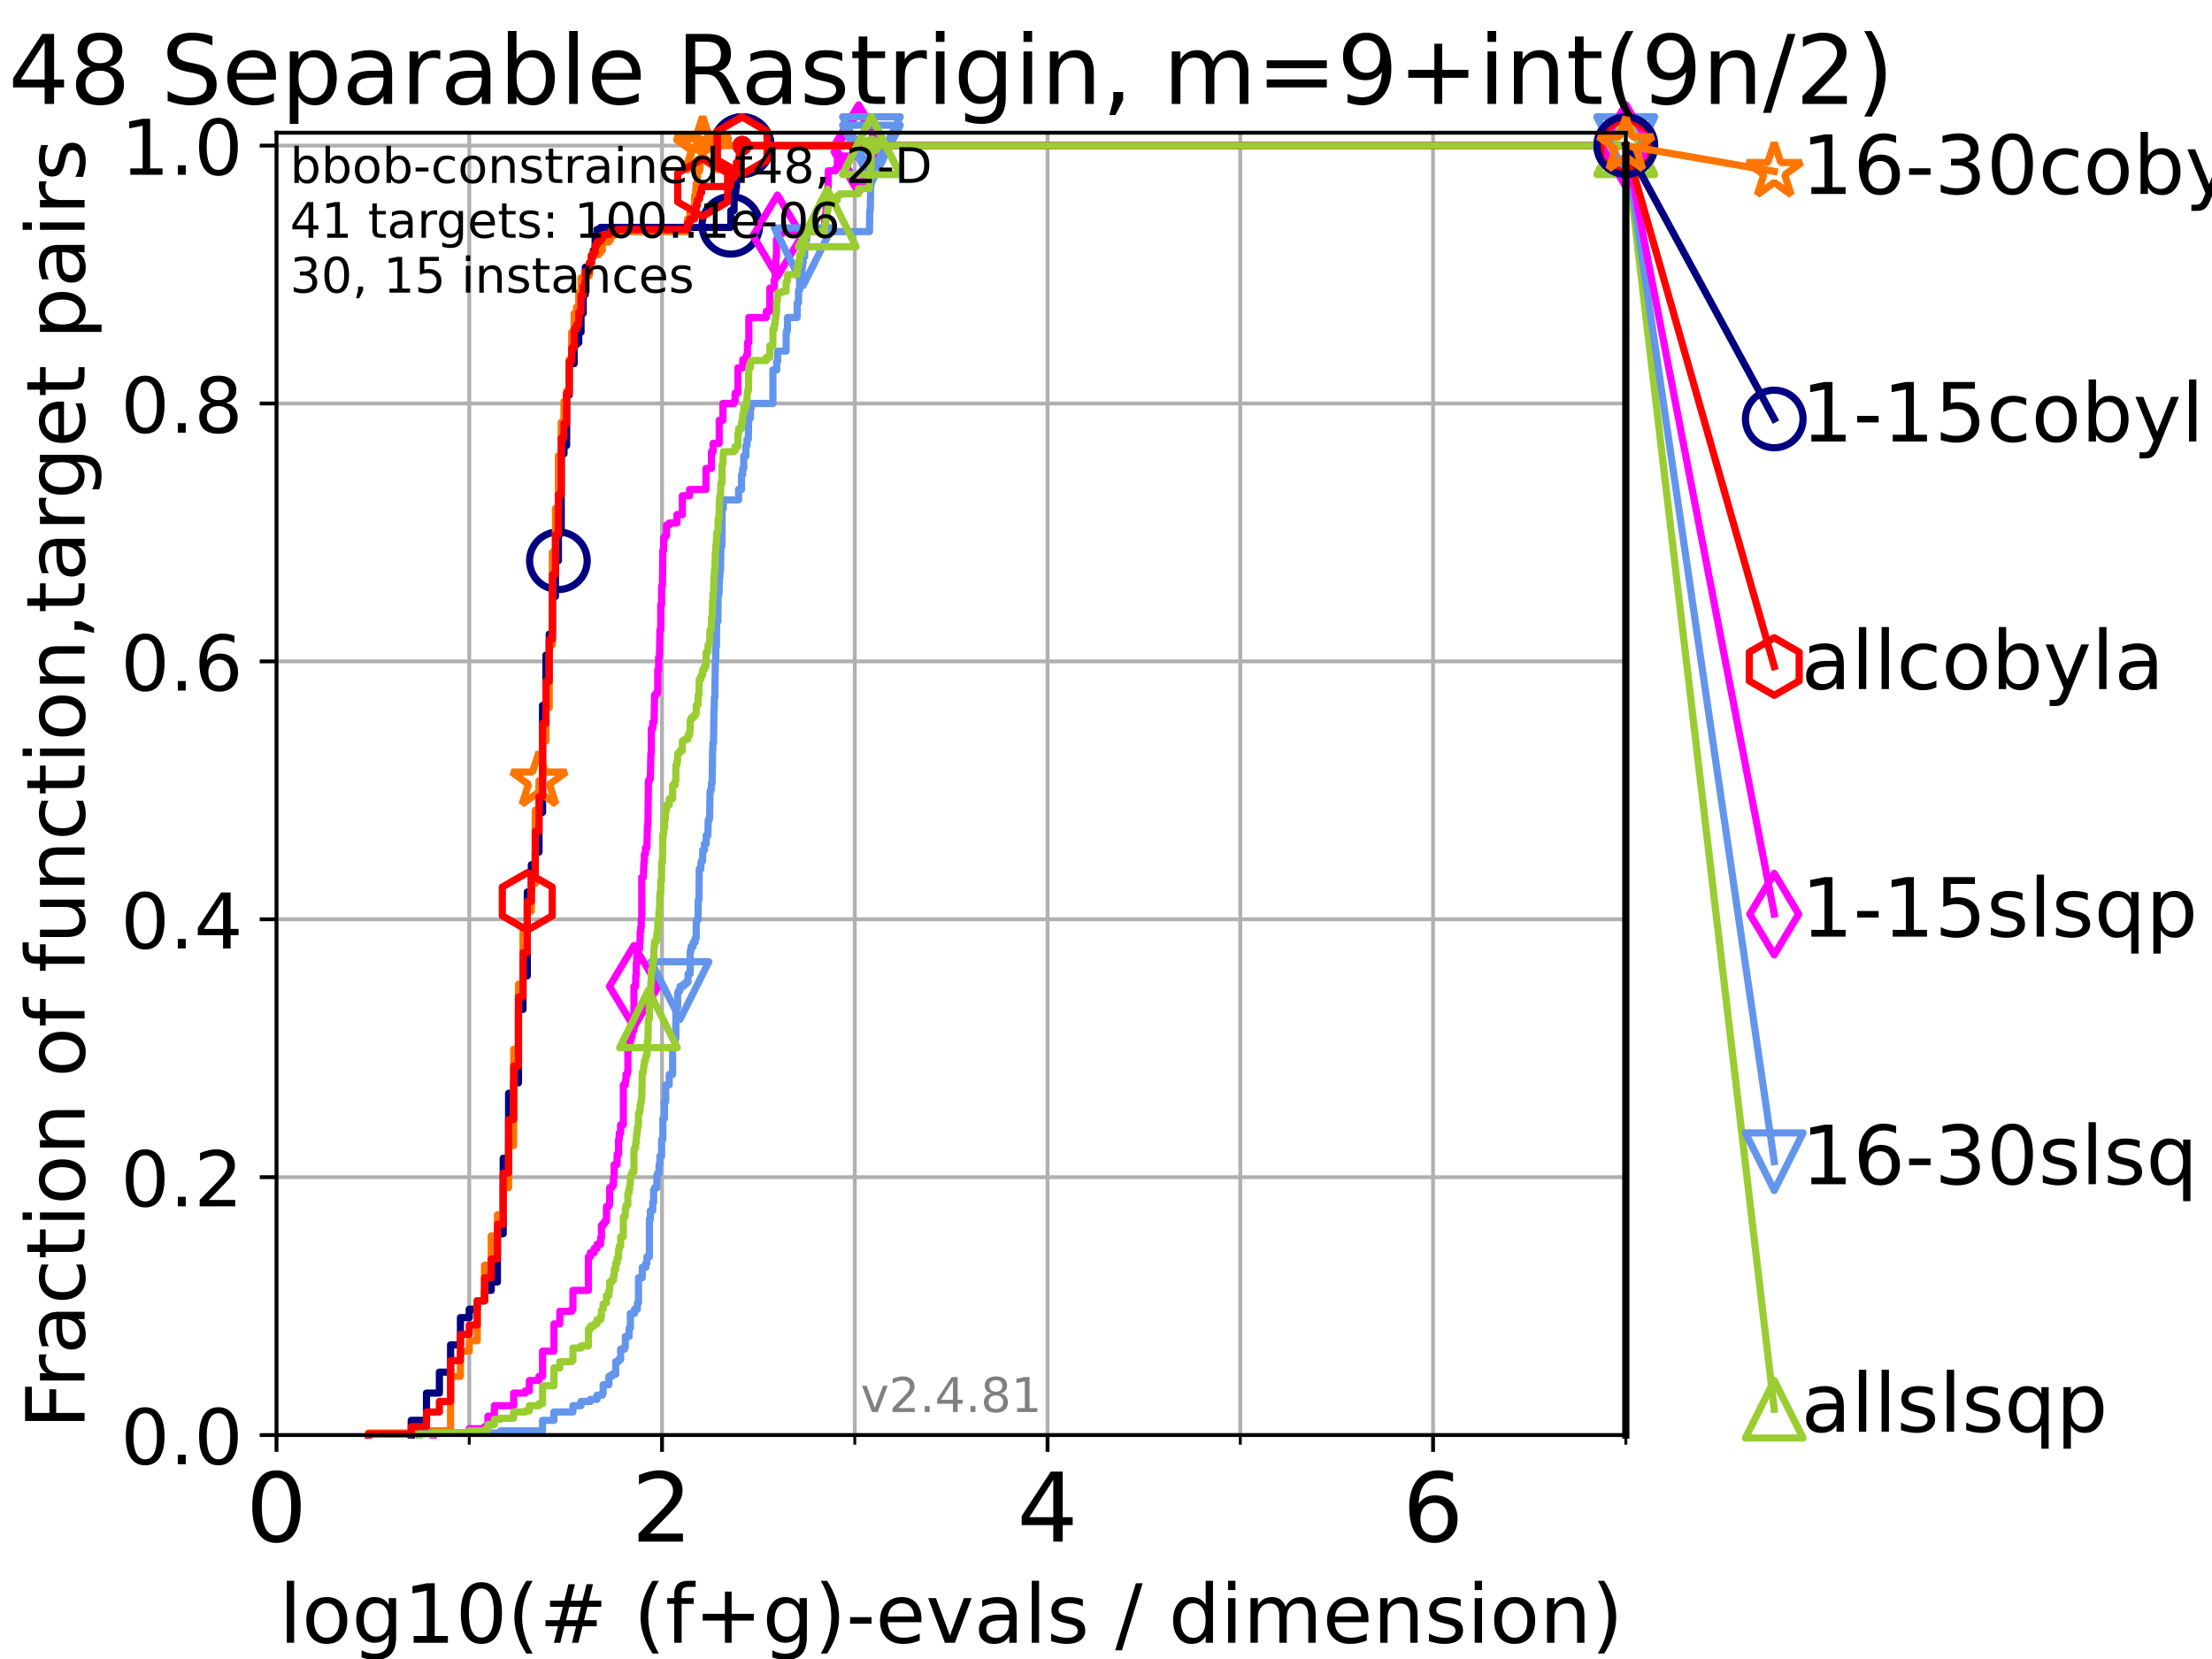 <?xml version="1.0" encoding="utf-8" standalone="no"?>
<!DOCTYPE svg PUBLIC "-//W3C//DTD SVG 1.1//EN"
  "http://www.w3.org/Graphics/SVG/1.1/DTD/svg11.dtd">
<!-- Created with matplotlib (https://matplotlib.org/) -->
<svg height="345.6pt" version="1.1" viewBox="0 0 460.8 345.6" width="460.8pt" xmlns="http://www.w3.org/2000/svg" xmlns:xlink="http://www.w3.org/1999/xlink">
 <defs>
  <style type="text/css">*{stroke-linecap:butt;stroke-linejoin:round;}</style>
 </defs>
 <g id="figure_1">
  <g id="patch_1">
   <path d="M 0 345.6 
L 460.8 345.6 
L 460.8 0 
L 0 0 
z
" style="fill:#ffffff;"/>
  </g>
  <g id="axes_1">
   <g id="patch_2">
    <path d="M 57.6 298.944 
L 338.688 298.944 
L 338.688 27.648 
L 57.6 27.648 
z
" style="fill:#ffffff;"/>
   </g>
   <g id="matplotlib.axis_1">
    <g id="xtick_1">
     <g id="line2d_1">
      <path clip-path="url(#p6e76eafba4)" d="M 57.6 298.944 
L 57.6 27.648 
" style="fill:none;stroke:#b0b0b0;stroke-linecap:square;stroke-width:0.8;"/>
     </g>
     <g id="line2d_2">
      <defs>
       <path d="M 0 0 
L 0 3.5 
" id="mb09c3df739" style="stroke:#000000;stroke-width:0.8;"/>
      </defs>
      <g>
       <use style="stroke:#000000;stroke-width:0.8;" x="57.6" xlink:href="#mb09c3df739" y="298.944"/>
      </g>
     </g>
     <g id="text_1">
      <!-- 0 -->
      <g transform="translate(51.237 321.141)scale(0.2 -0.2)">
       <defs>
        <path d="M 31.781 66.406 
Q 24.172 66.406 20.328 58.906 
Q 16.5 51.422 16.5 36.375 
Q 16.5 21.391 20.328 13.891 
Q 24.172 6.391 31.781 6.391 
Q 39.453 6.391 43.281 13.891 
Q 47.125 21.391 47.125 36.375 
Q 47.125 51.422 43.281 58.906 
Q 39.453 66.406 31.781 66.406 
z
M 31.781 74.219 
Q 44.047 74.219 50.516 64.516 
Q 56.984 54.828 56.984 36.375 
Q 56.984 17.969 50.516 8.266 
Q 44.047 -1.422 31.781 -1.422 
Q 19.531 -1.422 13.062 8.266 
Q 6.594 17.969 6.594 36.375 
Q 6.594 54.828 13.062 64.516 
Q 19.531 74.219 31.781 74.219 
z
" id="DejaVuSans-48"/>
       </defs>
       <use xlink:href="#DejaVuSans-48"/>
      </g>
     </g>
    </g>
    <g id="xtick_2">
     <g id="line2d_3">
      <path clip-path="url(#p6e76eafba4)" d="M 137.911 298.944 
L 137.911 27.648 
" style="fill:none;stroke:#b0b0b0;stroke-linecap:square;stroke-width:0.8;"/>
     </g>
     <g id="line2d_4">
      <g>
       <use style="stroke:#000000;stroke-width:0.8;" x="137.911" xlink:href="#mb09c3df739" y="298.944"/>
      </g>
     </g>
     <g id="text_2">
      <!-- 2 -->
      <g transform="translate(131.548 321.141)scale(0.2 -0.2)">
       <defs>
        <path d="M 19.188 8.297 
L 53.609 8.297 
L 53.609 0 
L 7.328 0 
L 7.328 8.297 
Q 12.938 14.109 22.625 23.891 
Q 32.328 33.688 34.812 36.531 
Q 39.547 41.844 41.422 45.531 
Q 43.312 49.219 43.312 52.781 
Q 43.312 58.594 39.234 62.25 
Q 35.156 65.922 28.609 65.922 
Q 23.969 65.922 18.812 64.312 
Q 13.672 62.703 7.812 59.422 
L 7.812 69.391 
Q 13.766 71.781 18.938 73 
Q 24.125 74.219 28.422 74.219 
Q 39.75 74.219 46.484 68.547 
Q 53.219 62.891 53.219 53.422 
Q 53.219 48.922 51.531 44.891 
Q 49.859 40.875 45.406 35.406 
Q 44.188 33.984 37.641 27.219 
Q 31.109 20.453 19.188 8.297 
z
" id="DejaVuSans-50"/>
       </defs>
       <use xlink:href="#DejaVuSans-50"/>
      </g>
     </g>
    </g>
    <g id="xtick_3">
     <g id="line2d_5">
      <path clip-path="url(#p6e76eafba4)" d="M 218.222 298.944 
L 218.222 27.648 
" style="fill:none;stroke:#b0b0b0;stroke-linecap:square;stroke-width:0.8;"/>
     </g>
     <g id="line2d_6">
      <g>
       <use style="stroke:#000000;stroke-width:0.8;" x="218.222" xlink:href="#mb09c3df739" y="298.944"/>
      </g>
     </g>
     <g id="text_3">
      <!-- 4 -->
      <g transform="translate(211.859 321.141)scale(0.2 -0.2)">
       <defs>
        <path d="M 37.797 64.312 
L 12.891 25.391 
L 37.797 25.391 
z
M 35.203 72.906 
L 47.609 72.906 
L 47.609 25.391 
L 58.016 25.391 
L 58.016 17.188 
L 47.609 17.188 
L 47.609 0 
L 37.797 0 
L 37.797 17.188 
L 4.891 17.188 
L 4.891 26.703 
z
" id="DejaVuSans-52"/>
       </defs>
       <use xlink:href="#DejaVuSans-52"/>
      </g>
     </g>
    </g>
    <g id="xtick_4">
     <g id="line2d_7">
      <path clip-path="url(#p6e76eafba4)" d="M 298.533 298.944 
L 298.533 27.648 
" style="fill:none;stroke:#b0b0b0;stroke-linecap:square;stroke-width:0.8;"/>
     </g>
     <g id="line2d_8">
      <g>
       <use style="stroke:#000000;stroke-width:0.8;" x="298.533" xlink:href="#mb09c3df739" y="298.944"/>
      </g>
     </g>
     <g id="text_4">
      <!-- 6 -->
      <g transform="translate(292.17 321.141)scale(0.2 -0.2)">
       <defs>
        <path d="M 33.016 40.375 
Q 26.375 40.375 22.484 35.828 
Q 18.609 31.297 18.609 23.391 
Q 18.609 15.531 22.484 10.953 
Q 26.375 6.391 33.016 6.391 
Q 39.656 6.391 43.531 10.953 
Q 47.406 15.531 47.406 23.391 
Q 47.406 31.297 43.531 35.828 
Q 39.656 40.375 33.016 40.375 
z
M 52.594 71.297 
L 52.594 62.312 
Q 48.875 64.062 45.094 64.984 
Q 41.312 65.922 37.594 65.922 
Q 27.828 65.922 22.672 59.328 
Q 17.531 52.734 16.797 39.406 
Q 19.672 43.656 24.016 45.922 
Q 28.375 48.188 33.594 48.188 
Q 44.578 48.188 50.953 41.516 
Q 57.328 34.859 57.328 23.391 
Q 57.328 12.156 50.688 5.359 
Q 44.047 -1.422 33.016 -1.422 
Q 20.359 -1.422 13.672 8.266 
Q 6.984 17.969 6.984 36.375 
Q 6.984 53.656 15.188 63.938 
Q 23.391 74.219 37.203 74.219 
Q 40.922 74.219 44.703 73.484 
Q 48.484 72.75 52.594 71.297 
z
" id="DejaVuSans-54"/>
       </defs>
       <use xlink:href="#DejaVuSans-54"/>
      </g>
     </g>
    </g>
    <g id="xtick_5">
     <g id="line2d_9">
      <path clip-path="url(#p6e76eafba4)" d="M 97.755 298.944 
L 97.755 27.648 
" style="fill:none;stroke:#b0b0b0;stroke-linecap:square;stroke-width:0.8;"/>
     </g>
     <g id="line2d_10">
      <defs>
       <path d="M 0 0 
L 0 2 
" id="m2b584d9667" style="stroke:#000000;stroke-width:0.6;"/>
      </defs>
      <g>
       <use style="stroke:#000000;stroke-width:0.6;" x="97.755" xlink:href="#m2b584d9667" y="298.944"/>
      </g>
     </g>
    </g>
    <g id="xtick_6">
     <g id="line2d_11">
      <path clip-path="url(#p6e76eafba4)" d="M 178.066 298.944 
L 178.066 27.648 
" style="fill:none;stroke:#b0b0b0;stroke-linecap:square;stroke-width:0.8;"/>
     </g>
     <g id="line2d_12">
      <g>
       <use style="stroke:#000000;stroke-width:0.6;" x="178.066" xlink:href="#m2b584d9667" y="298.944"/>
      </g>
     </g>
    </g>
    <g id="xtick_7">
     <g id="line2d_13">
      <path clip-path="url(#p6e76eafba4)" d="M 258.377 298.944 
L 258.377 27.648 
" style="fill:none;stroke:#b0b0b0;stroke-linecap:square;stroke-width:0.8;"/>
     </g>
     <g id="line2d_14">
      <g>
       <use style="stroke:#000000;stroke-width:0.6;" x="258.377" xlink:href="#m2b584d9667" y="298.944"/>
      </g>
     </g>
    </g>
    <g id="xtick_8">
     <g id="line2d_15">
      <path clip-path="url(#p6e76eafba4)" d="M 338.688 298.944 
L 338.688 27.648 
" style="fill:none;stroke:#b0b0b0;stroke-linecap:square;stroke-width:0.8;"/>
     </g>
     <g id="line2d_16">
      <g>
       <use style="stroke:#000000;stroke-width:0.6;" x="338.688" xlink:href="#m2b584d9667" y="298.944"/>
      </g>
     </g>
    </g>
    <g id="text_5">
     <!-- log10(# (f+g)-evals / dimension) -->
     <g transform="translate(58.145 342.218)scale(0.17 -0.17)">
      <defs>
       <path d="M 9.422 75.984 
L 18.406 75.984 
L 18.406 0 
L 9.422 0 
z
" id="DejaVuSans-108"/>
       <path d="M 30.609 48.391 
Q 23.391 48.391 19.188 42.75 
Q 14.984 37.109 14.984 27.297 
Q 14.984 17.484 19.156 11.844 
Q 23.344 6.203 30.609 6.203 
Q 37.797 6.203 41.984 11.859 
Q 46.188 17.531 46.188 27.297 
Q 46.188 37.016 41.984 42.703 
Q 37.797 48.391 30.609 48.391 
z
M 30.609 56 
Q 42.328 56 49.016 48.375 
Q 55.719 40.766 55.719 27.297 
Q 55.719 13.875 49.016 6.219 
Q 42.328 -1.422 30.609 -1.422 
Q 18.844 -1.422 12.172 6.219 
Q 5.516 13.875 5.516 27.297 
Q 5.516 40.766 12.172 48.375 
Q 18.844 56 30.609 56 
z
" id="DejaVuSans-111"/>
       <path d="M 45.406 27.984 
Q 45.406 37.75 41.375 43.109 
Q 37.359 48.484 30.078 48.484 
Q 22.859 48.484 18.828 43.109 
Q 14.797 37.75 14.797 27.984 
Q 14.797 18.266 18.828 12.891 
Q 22.859 7.516 30.078 7.516 
Q 37.359 7.516 41.375 12.891 
Q 45.406 18.266 45.406 27.984 
z
M 54.391 6.781 
Q 54.391 -7.172 48.188 -13.984 
Q 42 -20.797 29.203 -20.797 
Q 24.469 -20.797 20.266 -20.094 
Q 16.062 -19.391 12.109 -17.922 
L 12.109 -9.188 
Q 16.062 -11.328 19.922 -12.344 
Q 23.781 -13.375 27.781 -13.375 
Q 36.625 -13.375 41.016 -8.766 
Q 45.406 -4.156 45.406 5.172 
L 45.406 9.625 
Q 42.625 4.781 38.281 2.391 
Q 33.938 0 27.875 0 
Q 17.828 0 11.672 7.656 
Q 5.516 15.328 5.516 27.984 
Q 5.516 40.672 11.672 48.328 
Q 17.828 56 27.875 56 
Q 33.938 56 38.281 53.609 
Q 42.625 51.219 45.406 46.391 
L 45.406 54.688 
L 54.391 54.688 
z
" id="DejaVuSans-103"/>
       <path d="M 12.406 8.297 
L 28.516 8.297 
L 28.516 63.922 
L 10.984 60.406 
L 10.984 69.391 
L 28.422 72.906 
L 38.281 72.906 
L 38.281 8.297 
L 54.391 8.297 
L 54.391 0 
L 12.406 0 
z
" id="DejaVuSans-49"/>
       <path d="M 31 75.875 
Q 24.469 64.656 21.281 53.656 
Q 18.109 42.672 18.109 31.391 
Q 18.109 20.125 21.312 9.062 
Q 24.516 -2 31 -13.188 
L 23.188 -13.188 
Q 15.875 -1.703 12.234 9.375 
Q 8.594 20.453 8.594 31.391 
Q 8.594 42.281 12.203 53.312 
Q 15.828 64.359 23.188 75.875 
z
" id="DejaVuSans-40"/>
       <path d="M 51.125 44 
L 36.922 44 
L 32.812 27.688 
L 47.125 27.688 
z
M 43.797 71.781 
L 38.719 51.516 
L 52.984 51.516 
L 58.109 71.781 
L 65.922 71.781 
L 60.891 51.516 
L 76.125 51.516 
L 76.125 44 
L 58.984 44 
L 54.984 27.688 
L 70.516 27.688 
L 70.516 20.219 
L 53.078 20.219 
L 48 0 
L 40.188 0 
L 45.219 20.219 
L 30.906 20.219 
L 25.875 0 
L 18.016 0 
L 23.094 20.219 
L 7.719 20.219 
L 7.719 27.688 
L 24.906 27.688 
L 29 44 
L 13.281 44 
L 13.281 51.516 
L 30.906 51.516 
L 35.891 71.781 
z
" id="DejaVuSans-35"/>
       <path id="DejaVuSans-32"/>
       <path d="M 37.109 75.984 
L 37.109 68.5 
L 28.516 68.5 
Q 23.688 68.5 21.797 66.547 
Q 19.922 64.594 19.922 59.516 
L 19.922 54.688 
L 34.719 54.688 
L 34.719 47.703 
L 19.922 47.703 
L 19.922 0 
L 10.891 0 
L 10.891 47.703 
L 2.297 47.703 
L 2.297 54.688 
L 10.891 54.688 
L 10.891 58.5 
Q 10.891 67.625 15.141 71.797 
Q 19.391 75.984 28.609 75.984 
z
" id="DejaVuSans-102"/>
       <path d="M 46 62.703 
L 46 35.5 
L 73.188 35.5 
L 73.188 27.203 
L 46 27.203 
L 46 0 
L 37.797 0 
L 37.797 27.203 
L 10.594 27.203 
L 10.594 35.5 
L 37.797 35.5 
L 37.797 62.703 
z
" id="DejaVuSans-43"/>
       <path d="M 8.016 75.875 
L 15.828 75.875 
Q 23.141 64.359 26.781 53.312 
Q 30.422 42.281 30.422 31.391 
Q 30.422 20.453 26.781 9.375 
Q 23.141 -1.703 15.828 -13.188 
L 8.016 -13.188 
Q 14.5 -2 17.703 9.062 
Q 20.906 20.125 20.906 31.391 
Q 20.906 42.672 17.703 53.656 
Q 14.5 64.656 8.016 75.875 
z
" id="DejaVuSans-41"/>
       <path d="M 4.891 31.391 
L 31.203 31.391 
L 31.203 23.391 
L 4.891 23.391 
z
" id="DejaVuSans-45"/>
       <path d="M 56.203 29.594 
L 56.203 25.203 
L 14.891 25.203 
Q 15.484 15.922 20.484 11.062 
Q 25.484 6.203 34.422 6.203 
Q 39.594 6.203 44.453 7.469 
Q 49.312 8.734 54.109 11.281 
L 54.109 2.781 
Q 49.266 0.734 44.188 -0.344 
Q 39.109 -1.422 33.891 -1.422 
Q 20.797 -1.422 13.156 6.188 
Q 5.516 13.812 5.516 26.812 
Q 5.516 40.234 12.766 48.109 
Q 20.016 56 32.328 56 
Q 43.359 56 49.781 48.891 
Q 56.203 41.797 56.203 29.594 
z
M 47.219 32.234 
Q 47.125 39.594 43.094 43.984 
Q 39.062 48.391 32.422 48.391 
Q 24.906 48.391 20.391 44.141 
Q 15.875 39.891 15.188 32.172 
z
" id="DejaVuSans-101"/>
       <path d="M 2.984 54.688 
L 12.5 54.688 
L 29.594 8.797 
L 46.688 54.688 
L 56.203 54.688 
L 35.688 0 
L 23.484 0 
z
" id="DejaVuSans-118"/>
       <path d="M 34.281 27.484 
Q 23.391 27.484 19.188 25 
Q 14.984 22.516 14.984 16.5 
Q 14.984 11.719 18.141 8.906 
Q 21.297 6.109 26.703 6.109 
Q 34.188 6.109 38.703 11.406 
Q 43.219 16.703 43.219 25.484 
L 43.219 27.484 
z
M 52.203 31.203 
L 52.203 0 
L 43.219 0 
L 43.219 8.297 
Q 40.141 3.328 35.547 0.953 
Q 30.953 -1.422 24.312 -1.422 
Q 15.922 -1.422 10.953 3.297 
Q 6 8.016 6 15.922 
Q 6 25.141 12.172 29.828 
Q 18.359 34.516 30.609 34.516 
L 43.219 34.516 
L 43.219 35.406 
Q 43.219 41.609 39.141 45 
Q 35.062 48.391 27.688 48.391 
Q 23 48.391 18.547 47.266 
Q 14.109 46.141 10.016 43.891 
L 10.016 52.203 
Q 14.938 54.109 19.578 55.047 
Q 24.219 56 28.609 56 
Q 40.484 56 46.344 49.844 
Q 52.203 43.703 52.203 31.203 
z
" id="DejaVuSans-97"/>
       <path d="M 44.281 53.078 
L 44.281 44.578 
Q 40.484 46.531 36.375 47.5 
Q 32.281 48.484 27.875 48.484 
Q 21.188 48.484 17.844 46.438 
Q 14.5 44.391 14.5 40.281 
Q 14.5 37.156 16.891 35.375 
Q 19.281 33.594 26.516 31.984 
L 29.594 31.297 
Q 39.156 29.25 43.188 25.516 
Q 47.219 21.781 47.219 15.094 
Q 47.219 7.469 41.188 3.016 
Q 35.156 -1.422 24.609 -1.422 
Q 20.219 -1.422 15.453 -0.562 
Q 10.688 0.297 5.422 2 
L 5.422 11.281 
Q 10.406 8.688 15.234 7.391 
Q 20.062 6.109 24.812 6.109 
Q 31.156 6.109 34.562 8.281 
Q 37.984 10.453 37.984 14.406 
Q 37.984 18.062 35.516 20.016 
Q 33.062 21.969 24.703 23.781 
L 21.578 24.516 
Q 13.234 26.266 9.516 29.906 
Q 5.812 33.547 5.812 39.891 
Q 5.812 47.609 11.281 51.797 
Q 16.75 56 26.812 56 
Q 31.781 56 36.172 55.266 
Q 40.578 54.547 44.281 53.078 
z
" id="DejaVuSans-115"/>
       <path d="M 25.391 72.906 
L 33.688 72.906 
L 8.297 -9.281 
L 0 -9.281 
z
" id="DejaVuSans-47"/>
       <path d="M 45.406 46.391 
L 45.406 75.984 
L 54.391 75.984 
L 54.391 0 
L 45.406 0 
L 45.406 8.203 
Q 42.578 3.328 38.25 0.953 
Q 33.938 -1.422 27.875 -1.422 
Q 17.969 -1.422 11.734 6.484 
Q 5.516 14.406 5.516 27.297 
Q 5.516 40.188 11.734 48.094 
Q 17.969 56 27.875 56 
Q 33.938 56 38.25 53.625 
Q 42.578 51.266 45.406 46.391 
z
M 14.797 27.297 
Q 14.797 17.391 18.875 11.75 
Q 22.953 6.109 30.078 6.109 
Q 37.203 6.109 41.297 11.75 
Q 45.406 17.391 45.406 27.297 
Q 45.406 37.203 41.297 42.844 
Q 37.203 48.484 30.078 48.484 
Q 22.953 48.484 18.875 42.844 
Q 14.797 37.203 14.797 27.297 
z
" id="DejaVuSans-100"/>
       <path d="M 9.422 54.688 
L 18.406 54.688 
L 18.406 0 
L 9.422 0 
z
M 9.422 75.984 
L 18.406 75.984 
L 18.406 64.594 
L 9.422 64.594 
z
" id="DejaVuSans-105"/>
       <path d="M 52 44.188 
Q 55.375 50.25 60.062 53.125 
Q 64.75 56 71.094 56 
Q 79.641 56 84.281 50.016 
Q 88.922 44.047 88.922 33.016 
L 88.922 0 
L 79.891 0 
L 79.891 32.719 
Q 79.891 40.578 77.094 44.375 
Q 74.312 48.188 68.609 48.188 
Q 61.625 48.188 57.562 43.547 
Q 53.516 38.922 53.516 30.906 
L 53.516 0 
L 44.484 0 
L 44.484 32.719 
Q 44.484 40.625 41.703 44.406 
Q 38.922 48.188 33.109 48.188 
Q 26.219 48.188 22.156 43.531 
Q 18.109 38.875 18.109 30.906 
L 18.109 0 
L 9.078 0 
L 9.078 54.688 
L 18.109 54.688 
L 18.109 46.188 
Q 21.188 51.219 25.484 53.609 
Q 29.781 56 35.688 56 
Q 41.656 56 45.828 52.969 
Q 50 49.953 52 44.188 
z
" id="DejaVuSans-109"/>
       <path d="M 54.891 33.016 
L 54.891 0 
L 45.906 0 
L 45.906 32.719 
Q 45.906 40.484 42.875 44.328 
Q 39.844 48.188 33.797 48.188 
Q 26.516 48.188 22.312 43.547 
Q 18.109 38.922 18.109 30.906 
L 18.109 0 
L 9.078 0 
L 9.078 54.688 
L 18.109 54.688 
L 18.109 46.188 
Q 21.344 51.125 25.703 53.562 
Q 30.078 56 35.797 56 
Q 45.219 56 50.047 50.172 
Q 54.891 44.344 54.891 33.016 
z
" id="DejaVuSans-110"/>
      </defs>
      <use xlink:href="#DejaVuSans-108"/>
      <use x="27.783" xlink:href="#DejaVuSans-111"/>
      <use x="88.965" xlink:href="#DejaVuSans-103"/>
      <use x="152.441" xlink:href="#DejaVuSans-49"/>
      <use x="216.064" xlink:href="#DejaVuSans-48"/>
      <use x="279.688" xlink:href="#DejaVuSans-40"/>
      <use x="318.701" xlink:href="#DejaVuSans-35"/>
      <use x="402.49" xlink:href="#DejaVuSans-32"/>
      <use x="434.277" xlink:href="#DejaVuSans-40"/>
      <use x="473.291" xlink:href="#DejaVuSans-102"/>
      <use x="508.496" xlink:href="#DejaVuSans-43"/>
      <use x="592.285" xlink:href="#DejaVuSans-103"/>
      <use x="655.762" xlink:href="#DejaVuSans-41"/>
      <use x="694.775" xlink:href="#DejaVuSans-45"/>
      <use x="730.859" xlink:href="#DejaVuSans-101"/>
      <use x="792.383" xlink:href="#DejaVuSans-118"/>
      <use x="851.562" xlink:href="#DejaVuSans-97"/>
      <use x="912.842" xlink:href="#DejaVuSans-108"/>
      <use x="940.625" xlink:href="#DejaVuSans-115"/>
      <use x="992.725" xlink:href="#DejaVuSans-32"/>
      <use x="1024.512" xlink:href="#DejaVuSans-47"/>
      <use x="1058.203" xlink:href="#DejaVuSans-32"/>
      <use x="1089.99" xlink:href="#DejaVuSans-100"/>
      <use x="1153.467" xlink:href="#DejaVuSans-105"/>
      <use x="1181.25" xlink:href="#DejaVuSans-109"/>
      <use x="1278.662" xlink:href="#DejaVuSans-101"/>
      <use x="1340.186" xlink:href="#DejaVuSans-110"/>
      <use x="1403.564" xlink:href="#DejaVuSans-115"/>
      <use x="1455.664" xlink:href="#DejaVuSans-105"/>
      <use x="1483.447" xlink:href="#DejaVuSans-111"/>
      <use x="1544.629" xlink:href="#DejaVuSans-110"/>
      <use x="1608.008" xlink:href="#DejaVuSans-41"/>
     </g>
    </g>
   </g>
   <g id="matplotlib.axis_2">
    <g id="ytick_1">
     <g id="line2d_17">
      <path clip-path="url(#p6e76eafba4)" d="M 57.6 298.944 
L 338.688 298.944 
" style="fill:none;stroke:#b0b0b0;stroke-linecap:square;stroke-width:0.8;"/>
     </g>
     <g id="line2d_18">
      <defs>
       <path d="M 0 0 
L -3.5 0 
" id="m2ff602cb9d" style="stroke:#000000;stroke-width:0.8;"/>
      </defs>
      <g>
       <use style="stroke:#000000;stroke-width:0.8;" x="57.6" xlink:href="#m2ff602cb9d" y="298.944"/>
      </g>
     </g>
     <g id="text_6">
      <!-- 0.0 -->
      <g transform="translate(25.155 305.023)scale(0.16 -0.16)">
       <defs>
        <path d="M 10.688 12.406 
L 21 12.406 
L 21 0 
L 10.688 0 
z
" id="DejaVuSans-46"/>
       </defs>
       <use xlink:href="#DejaVuSans-48"/>
       <use x="63.623" xlink:href="#DejaVuSans-46"/>
       <use x="95.41" xlink:href="#DejaVuSans-48"/>
      </g>
     </g>
    </g>
    <g id="ytick_2">
     <g id="line2d_19">
      <path clip-path="url(#p6e76eafba4)" d="M 57.6 245.222 
L 338.688 245.222 
" style="fill:none;stroke:#b0b0b0;stroke-linecap:square;stroke-width:0.8;"/>
     </g>
     <g id="line2d_20">
      <g>
       <use style="stroke:#000000;stroke-width:0.8;" x="57.6" xlink:href="#m2ff602cb9d" y="245.222"/>
      </g>
     </g>
     <g id="text_7">
      <!-- 0.2 -->
      <g transform="translate(25.155 251.301)scale(0.16 -0.16)">
       <use xlink:href="#DejaVuSans-48"/>
       <use x="63.623" xlink:href="#DejaVuSans-46"/>
       <use x="95.41" xlink:href="#DejaVuSans-50"/>
      </g>
     </g>
    </g>
    <g id="ytick_3">
     <g id="line2d_21">
      <path clip-path="url(#p6e76eafba4)" d="M 57.6 191.5 
L 338.688 191.5 
" style="fill:none;stroke:#b0b0b0;stroke-linecap:square;stroke-width:0.8;"/>
     </g>
     <g id="line2d_22">
      <g>
       <use style="stroke:#000000;stroke-width:0.8;" x="57.6" xlink:href="#m2ff602cb9d" y="191.5"/>
      </g>
     </g>
     <g id="text_8">
      <!-- 0.4 -->
      <g transform="translate(25.155 197.579)scale(0.16 -0.16)">
       <use xlink:href="#DejaVuSans-48"/>
       <use x="63.623" xlink:href="#DejaVuSans-46"/>
       <use x="95.41" xlink:href="#DejaVuSans-52"/>
      </g>
     </g>
    </g>
    <g id="ytick_4">
     <g id="line2d_23">
      <path clip-path="url(#p6e76eafba4)" d="M 57.6 137.778 
L 338.688 137.778 
" style="fill:none;stroke:#b0b0b0;stroke-linecap:square;stroke-width:0.8;"/>
     </g>
     <g id="line2d_24">
      <g>
       <use style="stroke:#000000;stroke-width:0.8;" x="57.6" xlink:href="#m2ff602cb9d" y="137.778"/>
      </g>
     </g>
     <g id="text_9">
      <!-- 0.6 -->
      <g transform="translate(25.155 143.857)scale(0.16 -0.16)">
       <use xlink:href="#DejaVuSans-48"/>
       <use x="63.623" xlink:href="#DejaVuSans-46"/>
       <use x="95.41" xlink:href="#DejaVuSans-54"/>
      </g>
     </g>
    </g>
    <g id="ytick_5">
     <g id="line2d_25">
      <path clip-path="url(#p6e76eafba4)" d="M 57.6 84.056 
L 338.688 84.056 
" style="fill:none;stroke:#b0b0b0;stroke-linecap:square;stroke-width:0.8;"/>
     </g>
     <g id="line2d_26">
      <g>
       <use style="stroke:#000000;stroke-width:0.8;" x="57.6" xlink:href="#m2ff602cb9d" y="84.056"/>
      </g>
     </g>
     <g id="text_10">
      <!-- 0.8 -->
      <g transform="translate(25.155 90.135)scale(0.16 -0.16)">
       <defs>
        <path d="M 31.781 34.625 
Q 24.75 34.625 20.719 30.859 
Q 16.703 27.094 16.703 20.516 
Q 16.703 13.922 20.719 10.156 
Q 24.75 6.391 31.781 6.391 
Q 38.812 6.391 42.859 10.172 
Q 46.922 13.969 46.922 20.516 
Q 46.922 27.094 42.891 30.859 
Q 38.875 34.625 31.781 34.625 
z
M 21.922 38.812 
Q 15.578 40.375 12.031 44.719 
Q 8.5 49.078 8.5 55.328 
Q 8.5 64.062 14.719 69.141 
Q 20.953 74.219 31.781 74.219 
Q 42.672 74.219 48.875 69.141 
Q 55.078 64.062 55.078 55.328 
Q 55.078 49.078 51.531 44.719 
Q 48 40.375 41.703 38.812 
Q 48.828 37.156 52.797 32.312 
Q 56.781 27.484 56.781 20.516 
Q 56.781 9.906 50.312 4.234 
Q 43.844 -1.422 31.781 -1.422 
Q 19.734 -1.422 13.25 4.234 
Q 6.781 9.906 6.781 20.516 
Q 6.781 27.484 10.781 32.312 
Q 14.797 37.156 21.922 38.812 
z
M 18.312 54.391 
Q 18.312 48.734 21.844 45.562 
Q 25.391 42.391 31.781 42.391 
Q 38.141 42.391 41.719 45.562 
Q 45.312 48.734 45.312 54.391 
Q 45.312 60.062 41.719 63.234 
Q 38.141 66.406 31.781 66.406 
Q 25.391 66.406 21.844 63.234 
Q 18.312 60.062 18.312 54.391 
z
" id="DejaVuSans-56"/>
       </defs>
       <use xlink:href="#DejaVuSans-48"/>
       <use x="63.623" xlink:href="#DejaVuSans-46"/>
       <use x="95.41" xlink:href="#DejaVuSans-56"/>
      </g>
     </g>
    </g>
    <g id="ytick_6">
     <g id="line2d_27">
      <path clip-path="url(#p6e76eafba4)" d="M 57.6 30.334 
L 338.688 30.334 
" style="fill:none;stroke:#b0b0b0;stroke-linecap:square;stroke-width:0.8;"/>
     </g>
     <g id="line2d_28">
      <g>
       <use style="stroke:#000000;stroke-width:0.8;" x="57.6" xlink:href="#m2ff602cb9d" y="30.334"/>
      </g>
     </g>
     <g id="text_11">
      <!-- 1.0 -->
      <g transform="translate(25.155 36.413)scale(0.16 -0.16)">
       <use xlink:href="#DejaVuSans-49"/>
       <use x="63.623" xlink:href="#DejaVuSans-46"/>
       <use x="95.41" xlink:href="#DejaVuSans-48"/>
      </g>
     </g>
    </g>
    <g id="text_12">
     <!-- Fraction of function,target pairs -->
     <g transform="translate(17.62 297.681)rotate(-90)scale(0.17 -0.17)">
      <defs>
       <path d="M 9.812 72.906 
L 51.703 72.906 
L 51.703 64.594 
L 19.672 64.594 
L 19.672 43.109 
L 48.578 43.109 
L 48.578 34.812 
L 19.672 34.812 
L 19.672 0 
L 9.812 0 
z
" id="DejaVuSans-70"/>
       <path d="M 41.109 46.297 
Q 39.594 47.172 37.812 47.578 
Q 36.031 48 33.891 48 
Q 26.266 48 22.188 43.047 
Q 18.109 38.094 18.109 28.812 
L 18.109 0 
L 9.078 0 
L 9.078 54.688 
L 18.109 54.688 
L 18.109 46.188 
Q 20.953 51.172 25.484 53.578 
Q 30.031 56 36.531 56 
Q 37.453 56 38.578 55.875 
Q 39.703 55.766 41.062 55.516 
z
" id="DejaVuSans-114"/>
       <path d="M 48.781 52.594 
L 48.781 44.188 
Q 44.969 46.297 41.141 47.344 
Q 37.312 48.391 33.406 48.391 
Q 24.656 48.391 19.812 42.844 
Q 14.984 37.312 14.984 27.297 
Q 14.984 17.281 19.812 11.734 
Q 24.656 6.203 33.406 6.203 
Q 37.312 6.203 41.141 7.25 
Q 44.969 8.297 48.781 10.406 
L 48.781 2.094 
Q 45.016 0.344 40.984 -0.531 
Q 36.969 -1.422 32.422 -1.422 
Q 20.062 -1.422 12.781 6.344 
Q 5.516 14.109 5.516 27.297 
Q 5.516 40.672 12.859 48.328 
Q 20.219 56 33.016 56 
Q 37.156 56 41.109 55.141 
Q 45.062 54.297 48.781 52.594 
z
" id="DejaVuSans-99"/>
       <path d="M 18.312 70.219 
L 18.312 54.688 
L 36.812 54.688 
L 36.812 47.703 
L 18.312 47.703 
L 18.312 18.016 
Q 18.312 11.328 20.141 9.422 
Q 21.969 7.516 27.594 7.516 
L 36.812 7.516 
L 36.812 0 
L 27.594 0 
Q 17.188 0 13.234 3.875 
Q 9.281 7.766 9.281 18.016 
L 9.281 47.703 
L 2.688 47.703 
L 2.688 54.688 
L 9.281 54.688 
L 9.281 70.219 
z
" id="DejaVuSans-116"/>
       <path d="M 8.5 21.578 
L 8.5 54.688 
L 17.484 54.688 
L 17.484 21.922 
Q 17.484 14.156 20.5 10.266 
Q 23.531 6.391 29.594 6.391 
Q 36.859 6.391 41.078 11.031 
Q 45.312 15.672 45.312 23.688 
L 45.312 54.688 
L 54.297 54.688 
L 54.297 0 
L 45.312 0 
L 45.312 8.406 
Q 42.047 3.422 37.719 1 
Q 33.406 -1.422 27.688 -1.422 
Q 18.266 -1.422 13.375 4.438 
Q 8.5 10.297 8.5 21.578 
z
M 31.109 56 
z
" id="DejaVuSans-117"/>
       <path d="M 11.719 12.406 
L 22.016 12.406 
L 22.016 4 
L 14.016 -11.625 
L 7.719 -11.625 
L 11.719 4 
z
" id="DejaVuSans-44"/>
       <path d="M 18.109 8.203 
L 18.109 -20.797 
L 9.078 -20.797 
L 9.078 54.688 
L 18.109 54.688 
L 18.109 46.391 
Q 20.953 51.266 25.266 53.625 
Q 29.594 56 35.594 56 
Q 45.562 56 51.781 48.094 
Q 58.016 40.188 58.016 27.297 
Q 58.016 14.406 51.781 6.484 
Q 45.562 -1.422 35.594 -1.422 
Q 29.594 -1.422 25.266 0.953 
Q 20.953 3.328 18.109 8.203 
z
M 48.688 27.297 
Q 48.688 37.203 44.609 42.844 
Q 40.531 48.484 33.406 48.484 
Q 26.266 48.484 22.188 42.844 
Q 18.109 37.203 18.109 27.297 
Q 18.109 17.391 22.188 11.75 
Q 26.266 6.109 33.406 6.109 
Q 40.531 6.109 44.609 11.75 
Q 48.688 17.391 48.688 27.297 
z
" id="DejaVuSans-112"/>
      </defs>
      <use xlink:href="#DejaVuSans-70"/>
      <use x="50.27" xlink:href="#DejaVuSans-114"/>
      <use x="91.383" xlink:href="#DejaVuSans-97"/>
      <use x="152.662" xlink:href="#DejaVuSans-99"/>
      <use x="207.643" xlink:href="#DejaVuSans-116"/>
      <use x="246.852" xlink:href="#DejaVuSans-105"/>
      <use x="274.635" xlink:href="#DejaVuSans-111"/>
      <use x="335.816" xlink:href="#DejaVuSans-110"/>
      <use x="399.195" xlink:href="#DejaVuSans-32"/>
      <use x="430.982" xlink:href="#DejaVuSans-111"/>
      <use x="492.164" xlink:href="#DejaVuSans-102"/>
      <use x="527.369" xlink:href="#DejaVuSans-32"/>
      <use x="559.156" xlink:href="#DejaVuSans-102"/>
      <use x="594.361" xlink:href="#DejaVuSans-117"/>
      <use x="657.74" xlink:href="#DejaVuSans-110"/>
      <use x="721.119" xlink:href="#DejaVuSans-99"/>
      <use x="776.1" xlink:href="#DejaVuSans-116"/>
      <use x="815.309" xlink:href="#DejaVuSans-105"/>
      <use x="843.092" xlink:href="#DejaVuSans-111"/>
      <use x="904.273" xlink:href="#DejaVuSans-110"/>
      <use x="967.652" xlink:href="#DejaVuSans-44"/>
      <use x="999.439" xlink:href="#DejaVuSans-116"/>
      <use x="1038.648" xlink:href="#DejaVuSans-97"/>
      <use x="1099.928" xlink:href="#DejaVuSans-114"/>
      <use x="1139.291" xlink:href="#DejaVuSans-103"/>
      <use x="1202.768" xlink:href="#DejaVuSans-101"/>
      <use x="1264.291" xlink:href="#DejaVuSans-116"/>
      <use x="1303.5" xlink:href="#DejaVuSans-32"/>
      <use x="1335.287" xlink:href="#DejaVuSans-112"/>
      <use x="1398.764" xlink:href="#DejaVuSans-97"/>
      <use x="1460.043" xlink:href="#DejaVuSans-105"/>
      <use x="1487.826" xlink:href="#DejaVuSans-114"/>
      <use x="1528.939" xlink:href="#DejaVuSans-115"/>
     </g>
    </g>
   </g>
   <g id="line2d_29">
    <defs>
     <path d="M 0 1.5 
C 0.398 1.5 0.779 1.342 1.061 1.061 
C 1.342 0.779 1.5 0.398 1.5 0 
C 1.5 -0.398 1.342 -0.779 1.061 -1.061 
C 0.779 -1.342 0.398 -1.5 0 -1.5 
C -0.398 -1.5 -0.779 -1.342 -1.061 -1.061 
C -1.342 -0.779 -1.5 -0.398 -1.5 0 
C -1.5 0.398 -1.342 0.779 -1.061 1.061 
C -0.779 1.342 -0.398 1.5 0 1.5 
z
" id="m3f2bdfd512" style="stroke:#000080;"/>
    </defs>
    <g>
     <use style="fill:#000080;stroke:#000080;" x="154.608" xlink:href="#m3f2bdfd512" y="30.334"/>
     <use style="fill:#000080;stroke:#000080;" x="154.608" xlink:href="#m3f2bdfd512" y="30.334"/>
    </g>
   </g>
   <g id="line2d_30">
    <path d="M 85.667 298.944 
L 85.667 295.887 
L 88.847 295.887 
L 88.847 290.209 
L 91.535 290.209 
L 91.535 285.841 
L 93.864 285.841 
L 93.864 280.163 
L 95.918 280.163 
L 95.918 274.485 
L 97.755 274.485 
L 97.755 272.738 
L 99.418 272.738 
L 99.418 270.991 
L 100.935 270.991 
L 100.935 268.807 
L 102.331 268.807 
L 102.331 267.06 
L 103.623 267.06 
L 103.623 257.015 
L 104.826 257.015 
L 104.826 241.291 
L 105.952 241.291 
L 105.952 227.751 
L 107.009 227.751 
L 107.009 225.568 
L 108.006 225.568 
L 108.006 210.281 
L 108.949 210.281 
L 108.949 203.293 
L 109.843 203.293 
L 109.843 185.822 
L 110.694 185.822 
L 110.694 180.144 
L 111.506 180.144 
L 111.506 177.524 
L 112.281 177.524 
L 112.281 169.225 
L 113.023 169.225 
L 113.023 146.95 
L 113.735 146.95 
L 113.735 136.468 
L 114.419 136.468 
L 114.419 132.1 
L 115.077 132.1 
L 115.077 124.238 
L 115.711 124.238 
L 115.711 116.813 
L 116.323 116.813 
L 116.323 111.135 
L 116.914 111.135 
L 116.914 94.538 
L 117.486 94.538 
L 117.486 92.791 
L 118.04 92.791 
L 118.04 82.309 
L 118.577 82.309 
L 118.577 75.758 
L 119.603 75.758 
L 119.603 71.827 
L 120.094 71.827 
L 120.094 71.39 
L 120.572 71.39 
L 120.572 69.206 
L 121.037 69.206 
L 121.037 65.275 
L 121.49 65.275 
L 121.49 61.344 
L 121.931 61.344 
L 121.931 55.666 
L 122.782 55.666 
L 122.782 54.793 
L 123.193 54.793 
L 123.193 53.483 
L 123.594 53.483 
L 123.594 52.172 
L 123.985 52.172 
L 123.985 49.115 
L 124.369 49.115 
L 124.369 47.805 
L 125.111 47.805 
L 125.111 47.368 
L 152.169 47.368 
L 152.169 46.931 
L 152.246 46.931 
L 152.246 43.874 
L 152.922 43.874 
L 152.922 40.816 
L 152.996 40.816 
L 152.996 39.943 
L 153.287 39.943 
L 153.287 39.069 
L 153.431 39.069 
L 153.431 37.322 
L 153.785 37.322 
L 153.785 36.886 
L 153.855 36.886 
L 153.855 35.575 
L 153.995 35.575 
L 153.995 33.828 
L 154.201 33.828 
L 154.201 32.955 
L 154.27 32.955 
L 154.27 30.771 
L 154.608 30.771 
L 154.608 30.334 
L 338.688 30.334 
" style="fill:none;stroke:#000080;stroke-linecap:square;stroke-width:1.5;"/>
   </g>
   <g id="line2d_31">
    <defs>
     <path d="M 0 6 
C 1.591 6 3.117 5.368 4.243 4.243 
C 5.368 3.117 6 1.591 6 0 
C 6 -1.591 5.368 -3.117 4.243 -4.243 
C 3.117 -5.368 1.591 -6 0 -6 
C -1.591 -6 -3.117 -5.368 -4.243 -4.243 
C -5.368 -3.117 -6 -1.591 -6 0 
C -6 1.591 -5.368 3.117 -4.243 4.243 
C -3.117 5.368 -1.591 6 0 6 
z
" id="m9b82d345f5" style="stroke:#000080;stroke-width:1.5;"/>
    </defs>
    <g>
     <use style="fill-opacity:0;stroke:#000080;stroke-width:1.5;" x="116.323" xlink:href="#m9b82d345f5" y="116.813"/>
     <use style="fill-opacity:0;stroke:#000080;stroke-width:1.5;" x="152.246" xlink:href="#m9b82d345f5" y="46.931"/>
     <use style="fill-opacity:0;stroke:#000080;stroke-width:1.5;" x="154.608" xlink:href="#m9b82d345f5" y="30.334"/>
     <use style="fill-opacity:0;stroke:#000080;stroke-width:1.5;" x="154.608" xlink:href="#m9b82d345f5" y="30.334"/>
     <use style="fill-opacity:0;stroke:#000080;stroke-width:1.5;" x="338.688" xlink:href="#m9b82d345f5" y="30.334"/>
    </g>
   </g>
   <g id="line2d_32">
    <path style="fill:none;stroke:#000080;stroke-linecap:square;stroke-width:1.5;"/>
    <g/>
   </g>
   <g id="line2d_33">
    <defs>
     <path d="M 0 1.5 
C 0.398 1.5 0.779 1.342 1.061 1.061 
C 1.342 0.779 1.5 0.398 1.5 0 
C 1.5 -0.398 1.342 -0.779 1.061 -1.061 
C 0.779 -1.342 0.398 -1.5 0 -1.5 
C -0.398 -1.5 -0.779 -1.342 -1.061 -1.061 
C -1.342 -0.779 -1.5 -0.398 -1.5 0 
C -1.5 0.398 -1.342 0.779 -1.061 1.061 
C -0.779 1.342 -0.398 1.5 0 1.5 
z
" id="mb5121f8b06" style="stroke:#ff00ff;"/>
    </defs>
    <g>
     <use style="fill:#ff00ff;stroke:#ff00ff;" x="178.867" xlink:href="#mb5121f8b06" y="30.334"/>
     <use style="fill:#ff00ff;stroke:#ff00ff;" x="178.867" xlink:href="#mb5121f8b06" y="30.334"/>
    </g>
   </g>
   <g id="line2d_34">
    <path d="M 90.243 298.944 
L 90.243 298.507 
L 97.755 298.507 
L 97.755 297.634 
L 100.935 297.634 
L 100.935 297.197 
L 101.647 297.197 
L 101.647 295.013 
L 102.989 295.013 
L 102.989 292.829 
L 107.009 292.829 
L 107.009 290.209 
L 109.402 290.209 
L 109.402 289.772 
L 110.274 289.772 
L 110.274 287.588 
L 112.281 287.588 
L 112.281 286.715 
L 113.023 286.715 
L 113.023 281.473 
L 115.397 281.473 
L 115.397 275.796 
L 116.621 275.796 
L 116.621 273.175 
L 119.097 273.175 
L 119.097 272.738 
L 119.352 272.738 
L 119.352 268.807 
L 122.573 268.807 
L 122.573 261.819 
L 122.989 261.819 
L 122.989 260.946 
L 123.791 260.946 
L 123.791 260.072 
L 124.369 260.072 
L 124.369 259.198 
L 125.111 259.198 
L 125.111 257.888 
L 125.292 257.888 
L 125.292 255.268 
L 125.648 255.268 
L 125.648 254.831 
L 125.996 254.831 
L 125.996 254.394 
L 126.338 254.394 
L 126.338 251.337 
L 126.839 251.337 
L 126.839 250.9 
L 127.003 250.9 
L 127.003 247.406 
L 127.485 247.406 
L 127.485 246.969 
L 127.799 246.969 
L 127.799 245.222 
L 127.954 245.222 
L 127.954 242.601 
L 128.561 242.601 
L 128.561 240.418 
L 128.856 240.418 
L 128.856 237.36 
L 129.002 237.36 
L 129.002 236.05 
L 129.291 236.05 
L 129.291 234.303 
L 129.853 234.303 
L 129.853 226.004 
L 130.264 226.004 
L 130.264 225.131 
L 130.398 225.131 
L 130.398 223.821 
L 130.665 223.821 
L 130.665 223.384 
L 130.796 223.384 
L 130.796 218.579 
L 131.185 218.579 
L 131.185 216.832 
L 131.44 216.832 
L 131.44 215.959 
L 131.691 215.959 
L 131.691 214.649 
L 132.06 214.649 
L 132.06 205.476 
L 132.423 205.476 
L 132.423 203.293 
L 132.542 203.293 
L 132.542 200.672 
L 132.66 200.672 
L 132.66 198.925 
L 132.777 198.925 
L 132.777 198.488 
L 132.894 198.488 
L 132.894 197.615 
L 133.239 197.615 
L 133.239 196.304 
L 133.353 196.304 
L 133.353 194.121 
L 133.466 194.121 
L 133.466 193.247 
L 133.578 193.247 
L 133.578 191.5 
L 133.689 191.5 
L 133.689 182.765 
L 134.019 182.765 
L 134.128 179.707 
L 134.236 179.707 
L 134.236 177.96 
L 134.45 177.96 
L 134.45 176.65 
L 134.766 176.65 
L 134.87 171.846 
L 134.974 171.846 
L 135.077 162.674 
L 135.281 162.674 
L 135.281 162.237 
L 135.482 162.237 
L 135.582 156.996 
L 135.682 156.996 
L 135.682 151.755 
L 135.976 151.755 
L 135.976 150.444 
L 136.266 150.444 
L 136.362 144.766 
L 136.739 144.766 
L 136.739 144.33 
L 137.016 144.33 
L 137.016 139.525 
L 137.199 139.525 
L 137.199 136.905 
L 137.38 136.905 
L 137.469 131.227 
L 137.647 131.227 
L 137.647 125.985 
L 137.823 125.985 
L 137.823 122.055 
L 137.998 122.055 
L 138.084 114.63 
L 138.256 114.63 
L 138.256 112.009 
L 138.595 112.009 
L 138.595 111.572 
L 138.845 111.572 
L 138.845 109.388 
L 139.414 109.388 
L 139.414 108.952 
L 141.018 108.952 
L 141.018 107.205 
L 142.148 107.205 
L 142.148 103.274 
L 143.654 103.274 
L 143.654 101.963 
L 147.062 101.963 
L 147.062 97.596 
L 148.21 97.596 
L 148.21 94.102 
L 148.545 94.102 
L 148.545 92.355 
L 149.824 92.355 
L 149.824 87.55 
L 150.599 87.55 
L 150.599 84.056 
L 152.885 84.056 
L 152.885 83.619 
L 153.142 83.619 
L 153.142 81.872 
L 153.715 81.872 
L 153.715 76.631 
L 154.741 76.631 
L 154.741 74.884 
L 155.489 74.884 
L 155.489 74.011 
L 155.71 74.011 
L 155.71 71.39 
L 155.991 71.39 
L 155.991 66.149 
L 159.633 66.149 
L 159.633 64.838 
L 160.37 64.838 
L 160.37 60.034 
L 161.284 60.034 
L 161.284 58.287 
L 161.443 58.287 
L 161.511 55.666 
L 161.601 55.666 
L 161.668 53.483 
L 161.757 53.483 
L 161.757 49.988 
L 161.956 49.988 
L 161.956 49.115 
L 162.152 49.115 
L 162.152 48.678 
L 162.917 48.678 
L 162.917 48.241 
L 171.746 48.241 
L 171.834 45.184 
L 171.921 45.184 
L 171.921 44.747 
L 172.032 44.747 
L 172.143 43 
L 172.252 43 
L 172.337 40.38 
L 172.374 40.38 
L 172.422 39.069 
L 172.506 39.069 
L 172.542 35.575 
L 174.055 35.575 
L 174.055 35.139 
L 174.424 35.139 
L 174.424 33.391 
L 174.711 33.391 
L 174.711 32.955 
L 174.995 32.955 
L 174.995 32.518 
L 178.809 32.518 
L 178.867 30.334 
L 338.688 30.334 
L 338.688 30.334 
" style="fill:none;stroke:#ff00ff;stroke-linecap:square;stroke-width:1.5;"/>
   </g>
   <g id="line2d_35">
    <defs>
     <path d="M -0 8.485 
L 5.091 0 
L 0 -8.485 
L -5.091 -0 
z
" id="mfd57df04c4" style="stroke:#ff00ff;stroke-linejoin:miter;stroke-width:1.5;"/>
    </defs>
    <g>
     <use style="fill-opacity:0;stroke:#ff00ff;stroke-linejoin:miter;stroke-width:1.5;" x="132.06" xlink:href="#mfd57df04c4" y="205.476"/>
     <use style="fill-opacity:0;stroke:#ff00ff;stroke-linejoin:miter;stroke-width:1.5;" x="161.956" xlink:href="#mfd57df04c4" y="49.115"/>
     <use style="fill-opacity:0;stroke:#ff00ff;stroke-linejoin:miter;stroke-width:1.5;" x="178.867" xlink:href="#mfd57df04c4" y="31.644"/>
     <use style="fill-opacity:0;stroke:#ff00ff;stroke-linejoin:miter;stroke-width:1.5;" x="178.867" xlink:href="#mfd57df04c4" y="30.334"/>
     <use style="fill-opacity:0;stroke:#ff00ff;stroke-linejoin:miter;stroke-width:1.5;" x="338.688" xlink:href="#mfd57df04c4" y="30.334"/>
    </g>
   </g>
   <g id="line2d_36">
    <path style="fill:none;stroke:#ff00ff;stroke-linecap:square;stroke-width:1.5;"/>
    <g/>
   </g>
   <g id="line2d_37">
    <defs>
     <path d="M 0 1.5 
C 0.398 1.5 0.779 1.342 1.061 1.061 
C 1.342 0.779 1.5 0.398 1.5 0 
C 1.5 -0.398 1.342 -0.779 1.061 -1.061 
C 0.779 -1.342 0.398 -1.5 0 -1.5 
C -0.398 -1.5 -0.779 -1.342 -1.061 -1.061 
C -1.342 -0.779 -1.5 -0.398 -1.5 0 
C -1.5 0.398 -1.342 0.779 -1.061 1.061 
C -0.779 1.342 -0.398 1.5 0 1.5 
z
" id="m4635a96ae2" style="stroke:#ff7500;"/>
    </defs>
    <g>
     <use style="fill:#ff7500;stroke:#ff7500;" x="146.378" xlink:href="#m4635a96ae2" y="30.334"/>
     <use style="fill:#ff7500;stroke:#ff7500;" x="146.378" xlink:href="#m4635a96ae2" y="30.334"/>
    </g>
   </g>
   <g id="line2d_38">
    <path d="M 76.759 298.944 
L 76.759 298.507 
L 88.847 298.507 
L 88.847 298.07 
L 93.864 298.07 
L 93.864 286.715 
L 95.918 286.715 
L 95.918 281.473 
L 97.755 281.473 
L 97.755 279.29 
L 99.418 279.29 
L 99.418 270.991 
L 100.935 270.991 
L 100.935 263.566 
L 102.331 263.566 
L 102.331 257.451 
L 103.623 257.451 
L 103.623 253.084 
L 104.826 253.084 
L 104.826 247.406 
L 105.952 247.406 
L 105.952 238.671 
L 107.009 238.671 
L 107.009 218.579 
L 108.006 218.579 
L 108.006 205.04 
L 108.949 205.04 
L 108.949 193.684 
L 109.843 193.684 
L 109.843 189.753 
L 110.694 189.753 
L 110.694 184.075 
L 111.506 184.075 
L 111.506 168.788 
L 112.281 168.788 
L 112.281 162.674 
L 113.023 162.674 
L 113.023 154.375 
L 113.735 154.375 
L 113.735 147.387 
L 114.419 147.387 
L 114.419 134.284 
L 115.077 134.284 
L 115.077 115.066 
L 115.711 115.066 
L 115.711 105.894 
L 116.323 105.894 
L 116.323 94.975 
L 116.914 94.975 
L 116.914 87.987 
L 117.486 87.987 
L 117.486 83.619 
L 118.04 83.619 
L 118.04 81.435 
L 118.577 81.435 
L 118.577 74.884 
L 119.097 74.884 
L 119.097 69.206 
L 119.603 69.206 
L 119.603 65.275 
L 120.094 65.275 
L 120.094 63.965 
L 120.572 63.965 
L 120.572 60.908 
L 121.037 60.908 
L 121.037 57.85 
L 121.931 57.85 
L 121.931 57.413 
L 122.782 57.413 
L 122.782 54.793 
L 123.193 54.793 
L 123.193 53.046 
L 124.744 53.046 
L 124.744 52.609 
L 125.111 52.609 
L 125.111 52.172 
L 125.471 52.172 
L 125.471 50.425 
L 126.839 50.425 
L 126.839 49.988 
L 127.165 49.988 
L 127.165 49.115 
L 127.799 49.115 
L 127.799 48.678 
L 128.709 48.678 
L 128.709 48.241 
L 143.209 48.241 
L 143.209 45.621 
L 143.716 45.621 
L 143.716 43.874 
L 144.689 43.874 
L 144.689 40.816 
L 144.924 40.816 
L 144.924 39.506 
L 145.04 39.506 
L 145.04 38.196 
L 145.27 38.196 
L 145.27 36.012 
L 145.497 36.012 
L 145.497 35.575 
L 145.722 35.575 
L 145.722 35.139 
L 145.833 35.139 
L 145.833 33.391 
L 145.943 33.391 
L 145.943 32.955 
L 146.162 32.955 
L 146.162 30.771 
L 146.378 30.771 
L 146.378 30.334 
L 338.688 30.334 
" style="fill:none;stroke:#ff7500;stroke-linecap:square;stroke-width:1.5;"/>
   </g>
   <g id="line2d_39">
    <defs>
     <path d="M 0 -6 
L -1.347 -1.854 
L -5.706 -1.854 
L -2.18 0.708 
L -3.527 4.854 
L -0 2.292 
L 3.527 4.854 
L 2.18 0.708 
L 5.706 -1.854 
L 1.347 -1.854 
z
" id="m8ef9817030" style="stroke:#ff7500;stroke-linejoin:bevel;stroke-width:1.5;"/>
    </defs>
    <g>
     <use style="fill-opacity:0;stroke:#ff7500;stroke-linejoin:bevel;stroke-width:1.5;" x="112.281" xlink:href="#m8ef9817030" y="162.674"/>
     <use style="fill-opacity:0;stroke:#ff7500;stroke-linejoin:bevel;stroke-width:1.5;" x="146.378" xlink:href="#m8ef9817030" y="30.771"/>
     <use style="fill-opacity:0;stroke:#ff7500;stroke-linejoin:bevel;stroke-width:1.5;" x="146.378" xlink:href="#m8ef9817030" y="30.334"/>
     <use style="fill-opacity:0;stroke:#ff7500;stroke-linejoin:bevel;stroke-width:1.5;" x="146.378" xlink:href="#m8ef9817030" y="30.334"/>
     <use style="fill-opacity:0;stroke:#ff7500;stroke-linejoin:bevel;stroke-width:1.5;" x="338.688" xlink:href="#m8ef9817030" y="30.334"/>
    </g>
   </g>
   <g id="line2d_40">
    <path style="fill:none;stroke:#ff7500;stroke-linecap:square;stroke-width:1.5;"/>
    <g/>
   </g>
   <g id="line2d_41">
    <defs>
     <path d="M 0 1.5 
C 0.398 1.5 0.779 1.342 1.061 1.061 
C 1.342 0.779 1.5 0.398 1.5 0 
C 1.5 -0.398 1.342 -0.779 1.061 -1.061 
C 0.779 -1.342 0.398 -1.5 0 -1.5 
C -0.398 -1.5 -0.779 -1.342 -1.061 -1.061 
C -1.342 -0.779 -1.5 -0.398 -1.5 0 
C -1.5 0.398 -1.342 0.779 -1.061 1.061 
C -0.779 1.342 -0.398 1.5 0 1.5 
z
" id="meb0c062648" style="stroke:#6495ed;"/>
    </defs>
    <g>
     <use style="fill:#6495ed;stroke:#6495ed;" x="181.534" xlink:href="#meb0c062648" y="30.334"/>
     <use style="fill:#6495ed;stroke:#6495ed;" x="181.534" xlink:href="#meb0c062648" y="30.334"/>
    </g>
   </g>
   <g id="line2d_42">
    <path d="M 87.33 298.944 
L 87.33 298.507 
L 104.235 298.507 
L 104.235 298.07 
L 113.023 298.07 
L 113.023 295.887 
L 115.397 295.887 
L 115.397 294.14 
L 119.352 294.14 
L 119.352 292.829 
L 121.037 292.829 
L 121.037 291.956 
L 122.989 291.956 
L 122.989 291.519 
L 124.369 291.519 
L 124.369 290.645 
L 125.471 290.645 
L 125.471 290.209 
L 125.648 290.209 
L 125.648 288.462 
L 126.839 288.462 
L 126.839 286.715 
L 127.485 286.715 
L 127.485 286.278 
L 128.26 286.278 
L 128.26 283.657 
L 128.856 283.657 
L 128.856 283.22 
L 129.291 283.22 
L 129.291 281.037 
L 130.128 281.037 
L 130.128 280.6 
L 130.264 280.6 
L 130.264 278.416 
L 131.056 278.416 
L 131.056 276.669 
L 131.313 276.669 
L 131.313 273.612 
L 132.182 273.612 
L 132.182 272.738 
L 132.777 272.738 
L 132.777 271.428 
L 133.01 271.428 
L 133.01 266.187 
L 133.8 266.187 
L 133.8 264.003 
L 134.556 264.003 
L 134.556 263.129 
L 134.766 263.129 
L 134.766 261.819 
L 135.281 261.819 
L 135.281 253.957 
L 135.482 253.957 
L 135.482 252.21 
L 135.976 252.21 
L 135.976 250.463 
L 136.17 250.463 
L 136.17 247.843 
L 136.362 247.843 
L 136.362 247.406 
L 136.832 247.406 
L 136.832 244.785 
L 137.016 244.785 
L 137.016 244.348 
L 137.29 244.348 
L 137.29 242.601 
L 137.469 242.601 
L 137.469 240.854 
L 137.823 240.854 
L 137.823 237.36 
L 138.084 237.36 
L 138.084 232.993 
L 138.426 232.993 
L 138.426 229.499 
L 138.678 229.499 
L 138.678 226.004 
L 139.414 226.004 
L 139.414 223.821 
L 140.119 223.821 
L 140.119 218.143 
L 140.649 218.143 
L 140.649 216.396 
L 140.797 216.396 
L 140.797 209.844 
L 141.163 209.844 
L 141.163 206.787 
L 141.379 206.787 
L 141.379 206.35 
L 141.662 206.35 
L 141.662 205.476 
L 142.352 205.476 
L 142.352 205.04 
L 142.884 205.04 
L 142.884 204.603 
L 143.337 204.603 
L 143.337 202.856 
L 143.779 202.856 
L 143.779 198.052 
L 143.965 198.052 
L 143.965 197.178 
L 144.391 197.178 
L 144.391 196.304 
L 144.807 196.304 
L 144.807 195.431 
L 145.04 195.431 
L 145.04 191.937 
L 145.213 191.937 
L 145.213 191.5 
L 145.441 191.5 
L 145.441 187.569 
L 145.61 187.569 
L 145.666 181.018 
L 145.998 181.018 
L 145.998 179.707 
L 146.162 179.707 
L 146.162 179.271 
L 146.378 179.271 
L 146.378 177.087 
L 146.749 177.087 
L 146.749 175.777 
L 147.113 175.777 
L 147.113 174.029 
L 147.47 174.029 
L 147.52 170.972 
L 147.67 170.972 
L 147.67 170.535 
L 147.819 170.535 
L 147.918 164.857 
L 148.064 164.857 
L 148.064 164.421 
L 148.21 164.421 
L 148.21 163.11 
L 148.354 163.11 
L 148.45 156.122 
L 148.497 156.122 
L 148.497 154.812 
L 148.639 154.812 
L 148.733 147.824 
L 148.78 147.824 
L 148.827 145.203 
L 148.92 145.203 
L 149.012 137.778 
L 149.104 137.778 
L 149.104 134.721 
L 149.241 134.721 
L 149.287 129.48 
L 149.557 129.48 
L 149.602 123.802 
L 149.779 123.802 
L 149.868 120.307 
L 149.955 120.307 
L 149.955 118.997 
L 150.086 118.997 
L 150.172 113.756 
L 150.387 113.756 
L 150.429 105.894 
L 150.683 105.894 
L 150.683 104.147 
L 153.855 104.147 
L 153.855 101.963 
L 154.473 101.963 
L 154.473 98.906 
L 154.708 98.906 
L 154.708 97.596 
L 154.939 97.596 
L 154.939 94.975 
L 155.393 94.975 
L 155.393 92.791 
L 155.616 92.791 
L 155.616 91.481 
L 155.898 91.481 
L 155.96 87.113 
L 156.328 87.113 
L 156.328 84.93 
L 156.539 84.93 
L 156.539 84.056 
L 161.008 84.056 
L 161.008 77.068 
L 161.801 77.068 
L 161.801 75.321 
L 161.999 75.321 
L 161.999 73.137 
L 163.769 73.137 
L 163.769 69.206 
L 163.907 69.206 
L 163.907 68.769 
L 164.044 68.769 
L 164.044 66.149 
L 166.065 66.149 
L 166.065 63.091 
L 166.341 63.091 
L 166.341 60.471 
L 166.578 60.471 
L 166.578 57.85 
L 166.962 57.85 
L 166.962 57.413 
L 167.077 57.413 
L 167.077 55.666 
L 167.191 55.666 
L 167.191 54.793 
L 167.304 54.793 
L 167.304 53.483 
L 167.64 53.483 
L 167.64 50.862 
L 167.783 50.862 
L 167.783 49.988 
L 168.032 49.988 
L 168.141 48.241 
L 181.129 48.241 
L 181.18 43.874 
L 181.282 43.874 
L 181.383 39.069 
L 181.434 39.069 
L 181.534 30.334 
L 338.688 30.334 
L 338.688 30.334 
" style="fill:none;stroke:#6495ed;stroke-linecap:square;stroke-width:1.5;"/>
   </g>
   <g id="line2d_43">
    <defs>
     <path d="M -0 6 
L 6 -6 
L -6 -6 
z
" id="m8c08d8b59f" style="stroke:#6495ed;stroke-linejoin:miter;stroke-width:1.5;"/>
    </defs>
    <g>
     <use style="fill-opacity:0;stroke:#6495ed;stroke-linejoin:miter;stroke-width:1.5;" x="141.662" xlink:href="#m8c08d8b59f" y="206.35"/>
     <use style="fill-opacity:0;stroke:#6495ed;stroke-linejoin:miter;stroke-width:1.5;" x="167.304" xlink:href="#m8c08d8b59f" y="53.483"/>
     <use style="fill-opacity:0;stroke:#6495ed;stroke-linejoin:miter;stroke-width:1.5;" x="181.534" xlink:href="#m8c08d8b59f" y="32.081"/>
     <use style="fill-opacity:0;stroke:#6495ed;stroke-linejoin:miter;stroke-width:1.5;" x="181.534" xlink:href="#m8c08d8b59f" y="30.334"/>
     <use style="fill-opacity:0;stroke:#6495ed;stroke-linejoin:miter;stroke-width:1.5;" x="338.688" xlink:href="#m8c08d8b59f" y="30.334"/>
    </g>
   </g>
   <g id="line2d_44">
    <path style="fill:none;stroke:#6495ed;stroke-linecap:square;stroke-width:1.5;"/>
    <g/>
   </g>
   <g id="line2d_45">
    <defs>
     <path d="M 0 1.5 
C 0.398 1.5 0.779 1.342 1.061 1.061 
C 1.342 0.779 1.5 0.398 1.5 0 
C 1.5 -0.398 1.342 -0.779 1.061 -1.061 
C 0.779 -1.342 0.398 -1.5 0 -1.5 
C -0.398 -1.5 -0.779 -1.342 -1.061 -1.061 
C -1.342 -0.779 -1.5 -0.398 -1.5 0 
C -1.5 0.398 -1.342 0.779 -1.061 1.061 
C -0.779 1.342 -0.398 1.5 0 1.5 
z
" id="m45ebc46549" style="stroke:#ff0000;"/>
    </defs>
    <g>
     <use style="fill:#ff0000;stroke:#ff0000;" x="154.608" xlink:href="#m45ebc46549" y="30.334"/>
     <use style="fill:#ff0000;stroke:#ff0000;" x="154.608" xlink:href="#m45ebc46549" y="30.334"/>
    </g>
   </g>
   <g id="line2d_46">
    <path d="M 76.759 298.944 
L 76.759 298.726 
L 85.667 298.726 
L 85.667 297.197 
L 88.847 297.197 
L 88.847 294.14 
L 91.535 294.14 
L 91.535 291.956 
L 93.864 291.956 
L 93.864 283.439 
L 95.918 283.439 
L 95.918 277.979 
L 97.755 277.979 
L 97.755 276.014 
L 99.418 276.014 
L 99.418 270.991 
L 100.935 270.991 
L 100.935 266.187 
L 102.331 266.187 
L 102.331 262.256 
L 103.623 262.256 
L 103.623 255.049 
L 104.826 255.049 
L 104.826 244.348 
L 105.952 244.348 
L 105.952 233.211 
L 107.009 233.211 
L 107.009 222.074 
L 108.006 222.074 
L 108.006 207.66 
L 108.949 207.66 
L 108.949 198.488 
L 109.843 198.488 
L 109.843 187.788 
L 110.694 187.788 
L 110.694 182.11 
L 111.506 182.11 
L 111.506 173.156 
L 112.281 173.156 
L 112.281 165.949 
L 113.023 165.949 
L 113.023 150.663 
L 113.735 150.663 
L 113.735 141.927 
L 114.419 141.927 
L 114.419 133.192 
L 115.077 133.192 
L 115.077 119.652 
L 115.711 119.652 
L 115.711 111.354 
L 116.323 111.354 
L 116.323 103.055 
L 116.914 103.055 
L 116.914 91.263 
L 117.486 91.263 
L 117.486 88.205 
L 118.04 88.205 
L 118.04 81.872 
L 118.577 81.872 
L 118.577 75.321 
L 119.097 75.321 
L 119.097 72.482 
L 119.603 72.482 
L 119.603 68.551 
L 120.094 68.551 
L 120.094 67.677 
L 120.572 67.677 
L 120.572 65.057 
L 121.037 65.057 
L 121.037 61.563 
L 121.49 61.563 
L 121.49 59.597 
L 121.931 59.597 
L 121.931 56.54 
L 122.782 56.54 
L 122.782 54.793 
L 123.193 54.793 
L 123.193 53.264 
L 123.594 53.264 
L 123.594 52.609 
L 123.985 52.609 
L 123.985 51.08 
L 124.369 51.08 
L 124.369 50.425 
L 124.744 50.425 
L 124.744 50.207 
L 125.111 50.207 
L 125.111 49.77 
L 125.471 49.77 
L 125.471 48.897 
L 126.839 48.897 
L 126.839 48.678 
L 127.165 48.678 
L 127.165 48.241 
L 127.799 48.241 
L 127.799 48.023 
L 128.709 48.023 
L 128.709 47.805 
L 143.209 47.805 
L 143.209 46.494 
L 143.716 46.494 
L 143.716 45.621 
L 144.689 45.621 
L 144.689 44.092 
L 144.924 44.092 
L 144.924 43.437 
L 145.04 43.437 
L 145.04 42.782 
L 145.27 42.782 
L 145.27 41.69 
L 145.497 41.69 
L 145.497 41.472 
L 145.722 41.472 
L 145.833 40.38 
L 145.943 40.38 
L 145.943 40.161 
L 146.162 40.161 
L 146.162 39.069 
L 146.378 39.069 
L 146.378 38.851 
L 152.169 38.851 
L 152.246 37.104 
L 152.922 37.104 
L 152.996 35.139 
L 153.287 35.139 
L 153.287 34.702 
L 153.431 34.702 
L 153.431 33.828 
L 153.785 33.828 
L 153.855 32.955 
L 153.995 32.955 
L 153.995 32.081 
L 154.201 32.081 
L 154.27 30.552 
L 154.608 30.552 
L 154.608 30.334 
L 338.688 30.334 
L 338.688 30.334 
" style="fill:none;stroke:#ff0000;stroke-linecap:square;stroke-width:1.5;"/>
   </g>
   <g id="line2d_47">
    <defs>
     <path d="M 0 -6 
L -5.196 -3 
L -5.196 3 
L -0 6 
L 5.196 3 
L 5.196 -3 
z
" id="m38d08fa958" style="stroke:#ff0000;stroke-linejoin:miter;stroke-width:1.5;"/>
    </defs>
    <g>
     <use style="fill-opacity:0;stroke:#ff0000;stroke-linejoin:miter;stroke-width:1.5;" x="109.843" xlink:href="#m38d08fa958" y="187.788"/>
     <use style="fill-opacity:0;stroke:#ff0000;stroke-linejoin:miter;stroke-width:1.5;" x="146.378" xlink:href="#m38d08fa958" y="39.069"/>
     <use style="fill-opacity:0;stroke:#ff0000;stroke-linejoin:miter;stroke-width:1.5;" x="154.608" xlink:href="#m38d08fa958" y="30.334"/>
     <use style="fill-opacity:0;stroke:#ff0000;stroke-linejoin:miter;stroke-width:1.5;" x="154.608" xlink:href="#m38d08fa958" y="30.334"/>
     <use style="fill-opacity:0;stroke:#ff0000;stroke-linejoin:miter;stroke-width:1.5;" x="338.688" xlink:href="#m38d08fa958" y="30.334"/>
    </g>
   </g>
   <g id="line2d_48">
    <path style="fill:none;stroke:#ff0000;stroke-linecap:square;stroke-width:1.5;"/>
    <g/>
   </g>
   <g id="line2d_49">
    <defs>
     <path d="M 0 1.5 
C 0.398 1.5 0.779 1.342 1.061 1.061 
C 1.342 0.779 1.5 0.398 1.5 0 
C 1.5 -0.398 1.342 -0.779 1.061 -1.061 
C 0.779 -1.342 0.398 -1.5 0 -1.5 
C -0.398 -1.5 -0.779 -1.342 -1.061 -1.061 
C -1.342 -0.779 -1.5 -0.398 -1.5 0 
C -1.5 0.398 -1.342 0.779 -1.061 1.061 
C -0.779 1.342 -0.398 1.5 0 1.5 
z
" id="m579a668aac" style="stroke:#9acd32;"/>
    </defs>
    <g>
     <use style="fill:#9acd32;stroke:#9acd32;" x="181.534" xlink:href="#m579a668aac" y="30.334"/>
     <use style="fill:#9acd32;stroke:#9acd32;" x="181.534" xlink:href="#m579a668aac" y="30.334"/>
    </g>
   </g>
   <g id="line2d_50">
    <path d="M 87.33 298.944 
L 87.33 298.726 
L 90.243 298.726 
L 90.243 298.507 
L 97.755 298.507 
L 97.755 298.07 
L 100.935 298.07 
L 100.935 297.852 
L 101.647 297.852 
L 101.647 296.76 
L 102.989 296.76 
L 102.989 295.668 
L 104.235 295.668 
L 104.235 295.45 
L 107.009 295.45 
L 107.009 294.14 
L 109.402 294.14 
L 109.402 293.921 
L 110.274 293.921 
L 110.274 292.829 
L 112.281 292.829 
L 112.281 292.393 
L 113.023 292.393 
L 113.023 288.68 
L 115.397 288.68 
L 115.397 284.968 
L 116.621 284.968 
L 116.621 283.657 
L 119.097 283.657 
L 119.097 283.439 
L 119.352 283.439 
L 119.352 280.818 
L 121.037 280.818 
L 121.037 280.382 
L 122.573 280.382 
L 122.573 276.887 
L 122.989 276.887 
L 122.989 276.232 
L 123.791 276.232 
L 123.791 275.796 
L 124.369 275.796 
L 124.369 274.922 
L 125.111 274.922 
L 125.111 274.267 
L 125.292 274.267 
L 125.292 272.957 
L 125.471 272.957 
L 125.471 272.738 
L 125.648 272.738 
L 125.648 271.646 
L 125.996 271.646 
L 125.996 271.428 
L 126.338 271.428 
L 126.338 269.899 
L 126.839 269.899 
L 126.839 268.807 
L 127.003 268.807 
L 127.003 267.06 
L 127.485 267.06 
L 127.485 266.623 
L 127.799 266.623 
L 127.799 265.75 
L 127.954 265.75 
L 127.954 264.44 
L 128.26 264.44 
L 128.26 263.129 
L 128.561 263.129 
L 128.561 262.037 
L 128.856 262.037 
L 128.856 260.29 
L 129.002 260.29 
L 129.002 259.635 
L 129.291 259.635 
L 129.291 257.67 
L 129.853 257.67 
L 129.853 253.521 
L 130.128 253.521 
L 130.128 253.302 
L 130.264 253.302 
L 130.264 251.773 
L 130.398 251.773 
L 130.398 251.118 
L 130.665 251.118 
L 130.665 250.9 
L 130.796 250.9 
L 130.796 248.498 
L 131.056 248.498 
L 131.056 247.624 
L 131.185 247.624 
L 131.185 246.751 
L 131.313 246.751 
L 131.313 245.222 
L 131.44 245.222 
L 131.44 244.785 
L 131.691 244.785 
L 131.691 244.13 
L 132.06 244.13 
L 132.06 239.544 
L 132.182 239.544 
L 132.182 239.107 
L 132.423 239.107 
L 132.423 238.015 
L 132.542 238.015 
L 132.542 236.705 
L 132.66 236.705 
L 132.66 235.832 
L 132.777 235.832 
L 132.777 234.958 
L 132.894 234.958 
L 132.894 234.521 
L 133.01 234.521 
L 133.01 231.901 
L 133.239 231.901 
L 133.239 231.246 
L 133.353 231.246 
L 133.353 230.154 
L 133.466 230.154 
L 133.466 229.717 
L 133.578 229.717 
L 133.578 228.843 
L 133.689 228.843 
L 133.8 223.384 
L 134.019 223.384 
L 134.128 221.855 
L 134.236 221.855 
L 134.236 220.982 
L 134.45 220.982 
L 134.556 219.89 
L 134.766 219.89 
L 134.87 216.832 
L 134.974 216.832 
L 135.077 212.246 
L 135.281 212.246 
L 135.281 208.097 
L 135.482 208.097 
L 135.582 204.603 
L 135.682 204.603 
L 135.682 201.982 
L 135.976 201.982 
L 135.976 200.454 
L 136.17 200.454 
L 136.266 197.178 
L 136.362 197.178 
L 136.362 196.086 
L 136.739 196.086 
L 136.832 194.557 
L 137.016 194.557 
L 137.016 191.937 
L 137.199 191.937 
L 137.29 189.753 
L 137.38 189.753 
L 137.469 186.04 
L 137.647 186.04 
L 137.647 183.42 
L 137.823 183.42 
L 137.823 179.707 
L 137.998 179.707 
L 138.084 173.811 
L 138.256 173.811 
L 138.256 172.501 
L 138.426 172.501 
L 138.426 170.754 
L 138.595 170.754 
L 138.678 168.788 
L 138.845 168.788 
L 138.845 167.696 
L 139.414 167.696 
L 139.414 166.386 
L 140.119 166.386 
L 140.119 163.547 
L 140.649 163.547 
L 140.649 162.674 
L 140.797 162.674 
L 140.797 159.398 
L 141.018 159.398 
L 141.018 158.524 
L 141.163 158.524 
L 141.163 156.996 
L 141.379 156.996 
L 141.379 156.777 
L 141.662 156.777 
L 141.662 156.341 
L 142.148 156.341 
L 142.148 154.375 
L 142.352 154.375 
L 142.352 154.157 
L 142.884 154.157 
L 142.884 153.938 
L 143.337 153.938 
L 143.337 153.065 
L 143.654 153.065 
L 143.654 152.41 
L 143.779 152.41 
L 143.779 150.007 
L 143.965 150.007 
L 143.965 149.571 
L 144.391 149.571 
L 144.391 149.134 
L 144.807 149.134 
L 144.807 148.697 
L 145.04 148.697 
L 145.04 146.95 
L 145.213 146.95 
L 145.213 146.732 
L 145.441 146.732 
L 145.441 144.766 
L 145.61 144.766 
L 145.666 141.491 
L 145.998 141.491 
L 145.998 140.835 
L 146.162 140.835 
L 146.162 140.617 
L 146.378 140.617 
L 146.378 139.525 
L 146.749 139.525 
L 146.749 138.87 
L 147.062 138.87 
L 147.113 135.813 
L 147.47 135.813 
L 147.52 134.284 
L 147.67 134.284 
L 147.67 134.066 
L 147.819 134.066 
L 147.918 131.227 
L 148.064 131.227 
L 148.064 131.008 
L 148.21 131.008 
L 148.21 128.606 
L 148.354 128.606 
L 148.45 125.112 
L 148.497 125.112 
L 148.545 123.583 
L 148.639 123.583 
L 148.733 120.089 
L 148.78 120.089 
L 148.827 118.779 
L 148.92 118.779 
L 149.012 115.066 
L 149.104 115.066 
L 149.104 113.538 
L 149.241 113.538 
L 149.287 110.917 
L 149.557 110.917 
L 149.602 108.078 
L 149.779 108.078 
L 149.868 103.929 
L 149.955 103.929 
L 149.955 103.274 
L 150.086 103.274 
L 150.172 100.653 
L 150.387 100.653 
L 150.429 96.722 
L 150.599 96.722 
L 150.683 94.102 
L 152.885 94.102 
L 152.885 93.883 
L 153.142 93.883 
L 153.142 93.01 
L 153.715 93.01 
L 153.715 90.389 
L 153.855 90.389 
L 153.855 89.297 
L 154.473 89.297 
L 154.473 87.769 
L 154.708 87.769 
L 154.741 86.24 
L 154.939 86.24 
L 154.939 84.93 
L 155.393 84.93 
L 155.489 83.401 
L 155.616 83.401 
L 155.71 81.435 
L 155.898 81.435 
L 155.991 76.631 
L 156.328 76.631 
L 156.328 75.539 
L 156.539 75.539 
L 156.539 75.102 
L 159.633 75.102 
L 159.633 74.447 
L 160.37 74.447 
L 160.37 72.045 
L 161.008 72.045 
L 161.008 68.551 
L 161.284 68.551 
L 161.284 67.677 
L 161.443 67.677 
L 161.511 66.367 
L 161.601 66.367 
L 161.668 65.275 
L 161.757 65.275 
L 161.801 62.655 
L 161.956 62.655 
L 161.999 61.126 
L 162.152 61.126 
L 162.152 60.908 
L 162.917 60.908 
L 162.917 60.689 
L 163.769 60.689 
L 163.769 58.724 
L 163.907 58.724 
L 163.907 58.505 
L 164.044 58.505 
L 164.044 57.195 
L 166.065 57.195 
L 166.065 55.666 
L 166.341 55.666 
L 166.341 54.356 
L 166.578 54.356 
L 166.578 53.046 
L 166.962 53.046 
L 166.962 52.827 
L 167.077 52.827 
L 167.077 51.954 
L 167.191 51.954 
L 167.191 51.517 
L 167.304 51.517 
L 167.304 50.862 
L 167.64 50.862 
L 167.64 49.552 
L 167.783 49.552 
L 167.783 49.115 
L 168.032 49.115 
L 168.141 48.241 
L 171.746 48.241 
L 171.834 46.713 
L 171.921 46.713 
L 171.921 46.494 
L 172.032 46.494 
L 172.143 45.621 
L 172.252 45.621 
L 172.337 44.311 
L 172.374 44.311 
L 172.422 43.655 
L 172.506 43.655 
L 172.542 41.908 
L 174.055 41.908 
L 174.055 41.69 
L 174.424 41.69 
L 174.424 40.816 
L 174.711 40.816 
L 174.711 40.598 
L 174.995 40.598 
L 174.995 40.38 
L 178.809 40.38 
L 178.867 39.288 
L 181.129 39.288 
L 181.18 37.104 
L 181.282 37.104 
L 181.383 34.702 
L 181.434 34.702 
L 181.534 30.334 
L 338.688 30.334 
L 338.688 30.334 
" style="fill:none;stroke:#9acd32;stroke-linecap:square;stroke-width:1.5;"/>
   </g>
   <g id="line2d_51">
    <defs>
     <path d="M 0 -6 
L -6 6 
L 6 6 
z
" id="mf0a11de7a0" style="stroke:#9acd32;stroke-linejoin:miter;stroke-width:1.5;"/>
    </defs>
    <g>
     <use style="fill-opacity:0;stroke:#9acd32;stroke-linejoin:miter;stroke-width:1.5;" x="135.077" xlink:href="#mf0a11de7a0" y="212.246"/>
     <use style="fill-opacity:0;stroke:#9acd32;stroke-linejoin:miter;stroke-width:1.5;" x="172.337" xlink:href="#mf0a11de7a0" y="45.402"/>
     <use style="fill-opacity:0;stroke:#9acd32;stroke-linejoin:miter;stroke-width:1.5;" x="181.534" xlink:href="#mf0a11de7a0" y="30.334"/>
     <use style="fill-opacity:0;stroke:#9acd32;stroke-linejoin:miter;stroke-width:1.5;" x="181.534" xlink:href="#mf0a11de7a0" y="30.334"/>
     <use style="fill-opacity:0;stroke:#9acd32;stroke-linejoin:miter;stroke-width:1.5;" x="338.688" xlink:href="#mf0a11de7a0" y="30.334"/>
    </g>
   </g>
   <g id="line2d_52">
    <path style="fill:none;stroke:#9acd32;stroke-linecap:square;stroke-width:1.5;"/>
    <g/>
   </g>
   <g id="line2d_53">
    <path d="M 338.688 30.334 
L 369.608 293.572 
" style="fill:none;stroke:#9acd32;stroke-linecap:square;stroke-width:1.5;"/>
    <g>
     <use style="fill-opacity:0;stroke:#9acd32;stroke-linejoin:miter;stroke-width:1.5;" x="338.688" xlink:href="#mf0a11de7a0" y="30.334"/>
     <use style="fill-opacity:0;stroke:#9acd32;stroke-linejoin:miter;stroke-width:1.5;" x="369.608" xlink:href="#mf0a11de7a0" y="293.572"/>
    </g>
   </g>
   <g id="line2d_54">
    <path d="M 338.688 30.334 
L 369.608 241.999 
" style="fill:none;stroke:#6495ed;stroke-linecap:square;stroke-width:1.5;"/>
    <g>
     <use style="fill-opacity:0;stroke:#6495ed;stroke-linejoin:miter;stroke-width:1.5;" x="338.688" xlink:href="#m8c08d8b59f" y="30.334"/>
     <use style="fill-opacity:0;stroke:#6495ed;stroke-linejoin:miter;stroke-width:1.5;" x="369.608" xlink:href="#m8c08d8b59f" y="241.999"/>
    </g>
   </g>
   <g id="line2d_55">
    <path d="M 338.688 30.334 
L 369.608 190.426 
" style="fill:none;stroke:#ff00ff;stroke-linecap:square;stroke-width:1.5;"/>
    <g>
     <use style="fill-opacity:0;stroke:#ff00ff;stroke-linejoin:miter;stroke-width:1.5;" x="338.688" xlink:href="#mfd57df04c4" y="30.334"/>
     <use style="fill-opacity:0;stroke:#ff00ff;stroke-linejoin:miter;stroke-width:1.5;" x="369.608" xlink:href="#mfd57df04c4" y="190.426"/>
    </g>
   </g>
   <g id="line2d_56">
    <path d="M 338.688 30.334 
L 369.608 138.852 
" style="fill:none;stroke:#ff0000;stroke-linecap:square;stroke-width:1.5;"/>
    <g>
     <use style="fill-opacity:0;stroke:#ff0000;stroke-linejoin:miter;stroke-width:1.5;" x="338.688" xlink:href="#m38d08fa958" y="30.334"/>
     <use style="fill-opacity:0;stroke:#ff0000;stroke-linejoin:miter;stroke-width:1.5;" x="369.608" xlink:href="#m38d08fa958" y="138.852"/>
    </g>
   </g>
   <g id="line2d_57">
    <path d="M 338.688 30.334 
L 369.608 87.279 
" style="fill:none;stroke:#000080;stroke-linecap:square;stroke-width:1.5;"/>
    <g>
     <use style="fill-opacity:0;stroke:#000080;stroke-width:1.5;" x="338.688" xlink:href="#m9b82d345f5" y="30.334"/>
     <use style="fill-opacity:0;stroke:#000080;stroke-width:1.5;" x="369.608" xlink:href="#m9b82d345f5" y="87.279"/>
    </g>
   </g>
   <g id="line2d_58">
    <path d="M 338.688 30.334 
L 369.608 35.706 
" style="fill:none;stroke:#ff7500;stroke-linecap:square;stroke-width:1.5;"/>
    <g>
     <use style="fill-opacity:0;stroke:#ff7500;stroke-linejoin:bevel;stroke-width:1.5;" x="338.688" xlink:href="#m8ef9817030" y="30.334"/>
     <use style="fill-opacity:0;stroke:#ff7500;stroke-linejoin:bevel;stroke-width:1.5;" x="369.608" xlink:href="#m8ef9817030" y="35.706"/>
    </g>
   </g>
   <g id="line2d_59">
    <path d="M 338.688 298.944 
L 338.688 30.334 
" style="fill:none;stroke:#000000;stroke-linecap:square;stroke-width:1.5;"/>
   </g>
   <g id="patch_3">
    <path d="M 57.6 298.944 
L 57.6 27.648 
" style="fill:none;stroke:#000000;stroke-linecap:square;stroke-linejoin:miter;stroke-width:0.8;"/>
   </g>
   <g id="patch_4">
    <path d="M 338.688 298.944 
L 338.688 27.648 
" style="fill:none;stroke:#000000;stroke-linecap:square;stroke-linejoin:miter;stroke-width:0.8;"/>
   </g>
   <g id="patch_5">
    <path d="M 57.6 298.944 
L 338.688 298.944 
" style="fill:none;stroke:#000000;stroke-linecap:square;stroke-linejoin:miter;stroke-width:0.8;"/>
   </g>
   <g id="patch_6">
    <path d="M 57.6 27.648 
L 338.688 27.648 
" style="fill:none;stroke:#000000;stroke-linecap:square;stroke-linejoin:miter;stroke-width:0.8;"/>
   </g>
   <g id="text_13">
    <!-- allslsqp -->
    <g transform="translate(375.229 298.263)scale(0.17 -0.17)">
     <defs>
      <path d="M 14.797 27.297 
Q 14.797 17.391 18.875 11.75 
Q 22.953 6.109 30.078 6.109 
Q 37.203 6.109 41.297 11.75 
Q 45.406 17.391 45.406 27.297 
Q 45.406 37.203 41.297 42.844 
Q 37.203 48.484 30.078 48.484 
Q 22.953 48.484 18.875 42.844 
Q 14.797 37.203 14.797 27.297 
z
M 45.406 8.203 
Q 42.578 3.328 38.25 0.953 
Q 33.938 -1.422 27.875 -1.422 
Q 17.969 -1.422 11.734 6.484 
Q 5.516 14.406 5.516 27.297 
Q 5.516 40.188 11.734 48.094 
Q 17.969 56 27.875 56 
Q 33.938 56 38.25 53.625 
Q 42.578 51.266 45.406 46.391 
L 45.406 54.688 
L 54.391 54.688 
L 54.391 -20.797 
L 45.406 -20.797 
z
" id="DejaVuSans-113"/>
     </defs>
     <use xlink:href="#DejaVuSans-97"/>
     <use x="61.279" xlink:href="#DejaVuSans-108"/>
     <use x="89.062" xlink:href="#DejaVuSans-108"/>
     <use x="116.846" xlink:href="#DejaVuSans-115"/>
     <use x="168.945" xlink:href="#DejaVuSans-108"/>
     <use x="196.729" xlink:href="#DejaVuSans-115"/>
     <use x="248.828" xlink:href="#DejaVuSans-113"/>
     <use x="312.305" xlink:href="#DejaVuSans-112"/>
    </g>
   </g>
   <g id="text_14">
    <!-- 16-30slsq -->
    <g transform="translate(375.229 246.69)scale(0.17 -0.17)">
     <defs>
      <path d="M 40.578 39.312 
Q 47.656 37.797 51.625 33 
Q 55.609 28.219 55.609 21.188 
Q 55.609 10.406 48.188 4.484 
Q 40.766 -1.422 27.094 -1.422 
Q 22.516 -1.422 17.656 -0.516 
Q 12.797 0.391 7.625 2.203 
L 7.625 11.719 
Q 11.719 9.328 16.594 8.109 
Q 21.484 6.891 26.812 6.891 
Q 36.078 6.891 40.938 10.547 
Q 45.797 14.203 45.797 21.188 
Q 45.797 27.641 41.281 31.266 
Q 36.766 34.906 28.719 34.906 
L 20.219 34.906 
L 20.219 43.016 
L 29.109 43.016 
Q 36.375 43.016 40.234 45.922 
Q 44.094 48.828 44.094 54.297 
Q 44.094 59.906 40.109 62.906 
Q 36.141 65.922 28.719 65.922 
Q 24.656 65.922 20.016 65.031 
Q 15.375 64.156 9.812 62.312 
L 9.812 71.094 
Q 15.438 72.656 20.344 73.438 
Q 25.25 74.219 29.594 74.219 
Q 40.828 74.219 47.359 69.109 
Q 53.906 64.016 53.906 55.328 
Q 53.906 49.266 50.438 45.094 
Q 46.969 40.922 40.578 39.312 
z
" id="DejaVuSans-51"/>
     </defs>
     <use xlink:href="#DejaVuSans-49"/>
     <use x="63.623" xlink:href="#DejaVuSans-54"/>
     <use x="127.246" xlink:href="#DejaVuSans-45"/>
     <use x="163.33" xlink:href="#DejaVuSans-51"/>
     <use x="226.953" xlink:href="#DejaVuSans-48"/>
     <use x="290.576" xlink:href="#DejaVuSans-115"/>
     <use x="342.676" xlink:href="#DejaVuSans-108"/>
     <use x="370.459" xlink:href="#DejaVuSans-115"/>
     <use x="422.559" xlink:href="#DejaVuSans-113"/>
    </g>
   </g>
   <g id="text_15">
    <!-- 1-15slsqp -->
    <g transform="translate(375.229 195.117)scale(0.17 -0.17)">
     <defs>
      <path d="M 10.797 72.906 
L 49.516 72.906 
L 49.516 64.594 
L 19.828 64.594 
L 19.828 46.734 
Q 21.969 47.469 24.109 47.828 
Q 26.266 48.188 28.422 48.188 
Q 40.625 48.188 47.75 41.5 
Q 54.891 34.812 54.891 23.391 
Q 54.891 11.625 47.562 5.094 
Q 40.234 -1.422 26.906 -1.422 
Q 22.312 -1.422 17.547 -0.641 
Q 12.797 0.141 7.719 1.703 
L 7.719 11.625 
Q 12.109 9.234 16.797 8.062 
Q 21.484 6.891 26.703 6.891 
Q 35.156 6.891 40.078 11.328 
Q 45.016 15.766 45.016 23.391 
Q 45.016 31 40.078 35.438 
Q 35.156 39.891 26.703 39.891 
Q 22.75 39.891 18.812 39.016 
Q 14.891 38.141 10.797 36.281 
z
" id="DejaVuSans-53"/>
     </defs>
     <use xlink:href="#DejaVuSans-49"/>
     <use x="63.623" xlink:href="#DejaVuSans-45"/>
     <use x="99.707" xlink:href="#DejaVuSans-49"/>
     <use x="163.33" xlink:href="#DejaVuSans-53"/>
     <use x="226.953" xlink:href="#DejaVuSans-115"/>
     <use x="279.053" xlink:href="#DejaVuSans-108"/>
     <use x="306.836" xlink:href="#DejaVuSans-115"/>
     <use x="358.936" xlink:href="#DejaVuSans-113"/>
     <use x="422.412" xlink:href="#DejaVuSans-112"/>
    </g>
   </g>
   <g id="text_16">
    <!-- allcobyla -->
    <g transform="translate(375.229 143.543)scale(0.17 -0.17)">
     <defs>
      <path d="M 48.688 27.297 
Q 48.688 37.203 44.609 42.844 
Q 40.531 48.484 33.406 48.484 
Q 26.266 48.484 22.188 42.844 
Q 18.109 37.203 18.109 27.297 
Q 18.109 17.391 22.188 11.75 
Q 26.266 6.109 33.406 6.109 
Q 40.531 6.109 44.609 11.75 
Q 48.688 17.391 48.688 27.297 
z
M 18.109 46.391 
Q 20.953 51.266 25.266 53.625 
Q 29.594 56 35.594 56 
Q 45.562 56 51.781 48.094 
Q 58.016 40.188 58.016 27.297 
Q 58.016 14.406 51.781 6.484 
Q 45.562 -1.422 35.594 -1.422 
Q 29.594 -1.422 25.266 0.953 
Q 20.953 3.328 18.109 8.203 
L 18.109 0 
L 9.078 0 
L 9.078 75.984 
L 18.109 75.984 
z
" id="DejaVuSans-98"/>
      <path d="M 32.172 -5.078 
Q 28.375 -14.844 24.75 -17.812 
Q 21.141 -20.797 15.094 -20.797 
L 7.906 -20.797 
L 7.906 -13.281 
L 13.188 -13.281 
Q 16.891 -13.281 18.938 -11.516 
Q 21 -9.766 23.484 -3.219 
L 25.094 0.875 
L 2.984 54.688 
L 12.5 54.688 
L 29.594 11.922 
L 46.688 54.688 
L 56.203 54.688 
z
" id="DejaVuSans-121"/>
     </defs>
     <use xlink:href="#DejaVuSans-97"/>
     <use x="61.279" xlink:href="#DejaVuSans-108"/>
     <use x="89.062" xlink:href="#DejaVuSans-108"/>
     <use x="116.846" xlink:href="#DejaVuSans-99"/>
     <use x="171.826" xlink:href="#DejaVuSans-111"/>
     <use x="233.008" xlink:href="#DejaVuSans-98"/>
     <use x="296.484" xlink:href="#DejaVuSans-121"/>
     <use x="355.664" xlink:href="#DejaVuSans-108"/>
     <use x="383.447" xlink:href="#DejaVuSans-97"/>
    </g>
   </g>
   <g id="text_17">
    <!-- 1-15cobyl -->
    <g transform="translate(375.229 91.97)scale(0.17 -0.17)">
     <use xlink:href="#DejaVuSans-49"/>
     <use x="63.623" xlink:href="#DejaVuSans-45"/>
     <use x="99.707" xlink:href="#DejaVuSans-49"/>
     <use x="163.33" xlink:href="#DejaVuSans-53"/>
     <use x="226.953" xlink:href="#DejaVuSans-99"/>
     <use x="281.934" xlink:href="#DejaVuSans-111"/>
     <use x="343.115" xlink:href="#DejaVuSans-98"/>
     <use x="406.592" xlink:href="#DejaVuSans-121"/>
     <use x="465.771" xlink:href="#DejaVuSans-108"/>
    </g>
   </g>
   <g id="text_18">
    <!-- 16-30coby -->
    <g transform="translate(375.229 40.397)scale(0.17 -0.17)">
     <use xlink:href="#DejaVuSans-49"/>
     <use x="63.623" xlink:href="#DejaVuSans-54"/>
     <use x="127.246" xlink:href="#DejaVuSans-45"/>
     <use x="163.33" xlink:href="#DejaVuSans-51"/>
     <use x="226.953" xlink:href="#DejaVuSans-48"/>
     <use x="290.576" xlink:href="#DejaVuSans-99"/>
     <use x="345.557" xlink:href="#DejaVuSans-111"/>
     <use x="406.738" xlink:href="#DejaVuSans-98"/>
     <use x="470.215" xlink:href="#DejaVuSans-121"/>
    </g>
   </g>
   <g id="text_19">
    <!-- bbob-constrained f48, 2-D -->
    <g transform="translate(60.411 38.111)scale(0.102 -0.102)">
     <defs>
      <path d="M 19.672 64.797 
L 19.672 8.109 
L 31.594 8.109 
Q 46.688 8.109 53.688 14.938 
Q 60.688 21.781 60.688 36.531 
Q 60.688 51.172 53.688 57.984 
Q 46.688 64.797 31.594 64.797 
z
M 9.812 72.906 
L 30.078 72.906 
Q 51.266 72.906 61.172 64.094 
Q 71.094 55.281 71.094 36.531 
Q 71.094 17.672 61.125 8.828 
Q 51.172 0 30.078 0 
L 9.812 0 
z
" id="DejaVuSans-68"/>
     </defs>
     <use xlink:href="#DejaVuSans-98"/>
     <use x="63.477" xlink:href="#DejaVuSans-98"/>
     <use x="126.953" xlink:href="#DejaVuSans-111"/>
     <use x="188.135" xlink:href="#DejaVuSans-98"/>
     <use x="251.611" xlink:href="#DejaVuSans-45"/>
     <use x="287.695" xlink:href="#DejaVuSans-99"/>
     <use x="342.676" xlink:href="#DejaVuSans-111"/>
     <use x="403.857" xlink:href="#DejaVuSans-110"/>
     <use x="467.236" xlink:href="#DejaVuSans-115"/>
     <use x="519.336" xlink:href="#DejaVuSans-116"/>
     <use x="558.545" xlink:href="#DejaVuSans-114"/>
     <use x="599.658" xlink:href="#DejaVuSans-97"/>
     <use x="660.938" xlink:href="#DejaVuSans-105"/>
     <use x="688.721" xlink:href="#DejaVuSans-110"/>
     <use x="752.1" xlink:href="#DejaVuSans-101"/>
     <use x="813.623" xlink:href="#DejaVuSans-100"/>
     <use x="877.1" xlink:href="#DejaVuSans-32"/>
     <use x="908.887" xlink:href="#DejaVuSans-102"/>
     <use x="944.092" xlink:href="#DejaVuSans-52"/>
     <use x="1007.715" xlink:href="#DejaVuSans-56"/>
     <use x="1071.338" xlink:href="#DejaVuSans-44"/>
     <use x="1103.125" xlink:href="#DejaVuSans-32"/>
     <use x="1134.912" xlink:href="#DejaVuSans-50"/>
     <use x="1198.535" xlink:href="#DejaVuSans-45"/>
     <use x="1234.619" xlink:href="#DejaVuSans-68"/>
    </g>
    <!-- 41 targets: 100..1e-06 -->
    <g transform="translate(60.411 49.533)scale(0.102 -0.102)">
     <defs>
      <path d="M 11.719 12.406 
L 22.016 12.406 
L 22.016 0 
L 11.719 0 
z
M 11.719 51.703 
L 22.016 51.703 
L 22.016 39.312 
L 11.719 39.312 
z
" id="DejaVuSans-58"/>
     </defs>
     <use xlink:href="#DejaVuSans-52"/>
     <use x="63.623" xlink:href="#DejaVuSans-49"/>
     <use x="127.246" xlink:href="#DejaVuSans-32"/>
     <use x="159.033" xlink:href="#DejaVuSans-116"/>
     <use x="198.242" xlink:href="#DejaVuSans-97"/>
     <use x="259.521" xlink:href="#DejaVuSans-114"/>
     <use x="298.885" xlink:href="#DejaVuSans-103"/>
     <use x="362.361" xlink:href="#DejaVuSans-101"/>
     <use x="423.885" xlink:href="#DejaVuSans-116"/>
     <use x="463.094" xlink:href="#DejaVuSans-115"/>
     <use x="515.193" xlink:href="#DejaVuSans-58"/>
     <use x="548.885" xlink:href="#DejaVuSans-32"/>
     <use x="580.672" xlink:href="#DejaVuSans-49"/>
     <use x="644.295" xlink:href="#DejaVuSans-48"/>
     <use x="707.918" xlink:href="#DejaVuSans-48"/>
     <use x="771.541" xlink:href="#DejaVuSans-46"/>
     <use x="803.328" xlink:href="#DejaVuSans-46"/>
     <use x="835.115" xlink:href="#DejaVuSans-49"/>
     <use x="898.738" xlink:href="#DejaVuSans-101"/>
     <use x="960.262" xlink:href="#DejaVuSans-45"/>
     <use x="996.346" xlink:href="#DejaVuSans-48"/>
     <use x="1059.969" xlink:href="#DejaVuSans-54"/>
    </g>
    <!-- 30, 15 instances -->
    <g transform="translate(60.411 60.955)scale(0.102 -0.102)">
     <use xlink:href="#DejaVuSans-51"/>
     <use x="63.623" xlink:href="#DejaVuSans-48"/>
     <use x="127.246" xlink:href="#DejaVuSans-44"/>
     <use x="159.033" xlink:href="#DejaVuSans-32"/>
     <use x="190.82" xlink:href="#DejaVuSans-49"/>
     <use x="254.443" xlink:href="#DejaVuSans-53"/>
     <use x="318.066" xlink:href="#DejaVuSans-32"/>
     <use x="349.854" xlink:href="#DejaVuSans-105"/>
     <use x="377.637" xlink:href="#DejaVuSans-110"/>
     <use x="441.016" xlink:href="#DejaVuSans-115"/>
     <use x="493.115" xlink:href="#DejaVuSans-116"/>
     <use x="532.324" xlink:href="#DejaVuSans-97"/>
     <use x="593.604" xlink:href="#DejaVuSans-110"/>
     <use x="656.982" xlink:href="#DejaVuSans-99"/>
     <use x="711.963" xlink:href="#DejaVuSans-101"/>
     <use x="773.486" xlink:href="#DejaVuSans-115"/>
    </g>
   </g>
   <g id="text_20">
    <!-- v2.4.81 -->
    <g style="fill:#808080;" transform="translate(179.281 294.151)scale(0.1 -0.1)">
     <use xlink:href="#DejaVuSans-118"/>
     <use x="59.18" xlink:href="#DejaVuSans-50"/>
     <use x="122.803" xlink:href="#DejaVuSans-46"/>
     <use x="154.59" xlink:href="#DejaVuSans-52"/>
     <use x="218.213" xlink:href="#DejaVuSans-46"/>
     <use x="250" xlink:href="#DejaVuSans-56"/>
     <use x="313.623" xlink:href="#DejaVuSans-49"/>
    </g>
   </g>
   <g id="text_21">
    <!-- 48 Separable Rastrigin, m=9+int(9n/2) -->
    <g transform="translate(1.742 21.648)scale(0.2 -0.2)">
     <defs>
      <path d="M 53.516 70.516 
L 53.516 60.891 
Q 47.906 63.578 42.922 64.891 
Q 37.938 66.219 33.297 66.219 
Q 25.25 66.219 20.875 63.094 
Q 16.5 59.969 16.5 54.203 
Q 16.5 49.359 19.406 46.891 
Q 22.312 44.438 30.422 42.922 
L 36.375 41.703 
Q 47.406 39.594 52.656 34.297 
Q 57.906 29 57.906 20.125 
Q 57.906 9.516 50.797 4.047 
Q 43.703 -1.422 29.984 -1.422 
Q 24.812 -1.422 18.969 -0.25 
Q 13.141 0.922 6.891 3.219 
L 6.891 13.375 
Q 12.891 10.016 18.656 8.297 
Q 24.422 6.594 29.984 6.594 
Q 38.422 6.594 43.016 9.906 
Q 47.609 13.234 47.609 19.391 
Q 47.609 24.75 44.312 27.781 
Q 41.016 30.812 33.5 32.328 
L 27.484 33.5 
Q 16.453 35.688 11.516 40.375 
Q 6.594 45.062 6.594 53.422 
Q 6.594 63.094 13.406 68.656 
Q 20.219 74.219 32.172 74.219 
Q 37.312 74.219 42.625 73.281 
Q 47.953 72.359 53.516 70.516 
z
" id="DejaVuSans-83"/>
      <path d="M 44.391 34.188 
Q 47.562 33.109 50.562 29.594 
Q 53.562 26.078 56.594 19.922 
L 66.609 0 
L 56 0 
L 46.688 18.703 
Q 43.062 26.031 39.672 28.422 
Q 36.281 30.812 30.422 30.812 
L 19.672 30.812 
L 19.672 0 
L 9.812 0 
L 9.812 72.906 
L 32.078 72.906 
Q 44.578 72.906 50.734 67.672 
Q 56.891 62.453 56.891 51.906 
Q 56.891 45.016 53.688 40.469 
Q 50.484 35.938 44.391 34.188 
z
M 19.672 64.797 
L 19.672 38.922 
L 32.078 38.922 
Q 39.203 38.922 42.844 42.219 
Q 46.484 45.516 46.484 51.906 
Q 46.484 58.297 42.844 61.547 
Q 39.203 64.797 32.078 64.797 
z
" id="DejaVuSans-82"/>
      <path d="M 10.594 45.406 
L 73.188 45.406 
L 73.188 37.203 
L 10.594 37.203 
z
M 10.594 25.484 
L 73.188 25.484 
L 73.188 17.188 
L 10.594 17.188 
z
" id="DejaVuSans-61"/>
      <path d="M 10.984 1.516 
L 10.984 10.5 
Q 14.703 8.734 18.5 7.812 
Q 22.312 6.891 25.984 6.891 
Q 35.75 6.891 40.891 13.453 
Q 46.047 20.016 46.781 33.406 
Q 43.953 29.203 39.594 26.953 
Q 35.25 24.703 29.984 24.703 
Q 19.047 24.703 12.672 31.312 
Q 6.297 37.938 6.297 49.422 
Q 6.297 60.641 12.938 67.422 
Q 19.578 74.219 30.609 74.219 
Q 43.266 74.219 49.922 64.516 
Q 56.594 54.828 56.594 36.375 
Q 56.594 19.141 48.406 8.859 
Q 40.234 -1.422 26.422 -1.422 
Q 22.703 -1.422 18.891 -0.688 
Q 15.094 0.047 10.984 1.516 
z
M 30.609 32.422 
Q 37.25 32.422 41.125 36.953 
Q 45.016 41.5 45.016 49.422 
Q 45.016 57.281 41.125 61.844 
Q 37.25 66.406 30.609 66.406 
Q 23.969 66.406 20.094 61.844 
Q 16.219 57.281 16.219 49.422 
Q 16.219 41.5 20.094 36.953 
Q 23.969 32.422 30.609 32.422 
z
" id="DejaVuSans-57"/>
     </defs>
     <use xlink:href="#DejaVuSans-52"/>
     <use x="63.623" xlink:href="#DejaVuSans-56"/>
     <use x="127.246" xlink:href="#DejaVuSans-32"/>
     <use x="159.033" xlink:href="#DejaVuSans-83"/>
     <use x="222.51" xlink:href="#DejaVuSans-101"/>
     <use x="284.033" xlink:href="#DejaVuSans-112"/>
     <use x="347.51" xlink:href="#DejaVuSans-97"/>
     <use x="408.789" xlink:href="#DejaVuSans-114"/>
     <use x="449.902" xlink:href="#DejaVuSans-97"/>
     <use x="511.182" xlink:href="#DejaVuSans-98"/>
     <use x="574.658" xlink:href="#DejaVuSans-108"/>
     <use x="602.441" xlink:href="#DejaVuSans-101"/>
     <use x="663.965" xlink:href="#DejaVuSans-32"/>
     <use x="695.752" xlink:href="#DejaVuSans-82"/>
     <use x="762.984" xlink:href="#DejaVuSans-97"/>
     <use x="824.264" xlink:href="#DejaVuSans-115"/>
     <use x="876.363" xlink:href="#DejaVuSans-116"/>
     <use x="915.572" xlink:href="#DejaVuSans-114"/>
     <use x="956.686" xlink:href="#DejaVuSans-105"/>
     <use x="984.469" xlink:href="#DejaVuSans-103"/>
     <use x="1047.945" xlink:href="#DejaVuSans-105"/>
     <use x="1075.729" xlink:href="#DejaVuSans-110"/>
     <use x="1139.107" xlink:href="#DejaVuSans-44"/>
     <use x="1170.895" xlink:href="#DejaVuSans-32"/>
     <use x="1202.682" xlink:href="#DejaVuSans-109"/>
     <use x="1300.094" xlink:href="#DejaVuSans-61"/>
     <use x="1383.883" xlink:href="#DejaVuSans-57"/>
     <use x="1447.506" xlink:href="#DejaVuSans-43"/>
     <use x="1531.295" xlink:href="#DejaVuSans-105"/>
     <use x="1559.078" xlink:href="#DejaVuSans-110"/>
     <use x="1622.457" xlink:href="#DejaVuSans-116"/>
     <use x="1661.666" xlink:href="#DejaVuSans-40"/>
     <use x="1700.68" xlink:href="#DejaVuSans-57"/>
     <use x="1764.303" xlink:href="#DejaVuSans-110"/>
     <use x="1827.682" xlink:href="#DejaVuSans-47"/>
     <use x="1861.373" xlink:href="#DejaVuSans-50"/>
     <use x="1924.996" xlink:href="#DejaVuSans-41"/>
    </g>
   </g>
  </g>
 </g>
 <defs>
  <clipPath id="p6e76eafba4">
   <rect height="271.296" width="281.088" x="57.6" y="27.648"/>
  </clipPath>
 </defs>
</svg>
